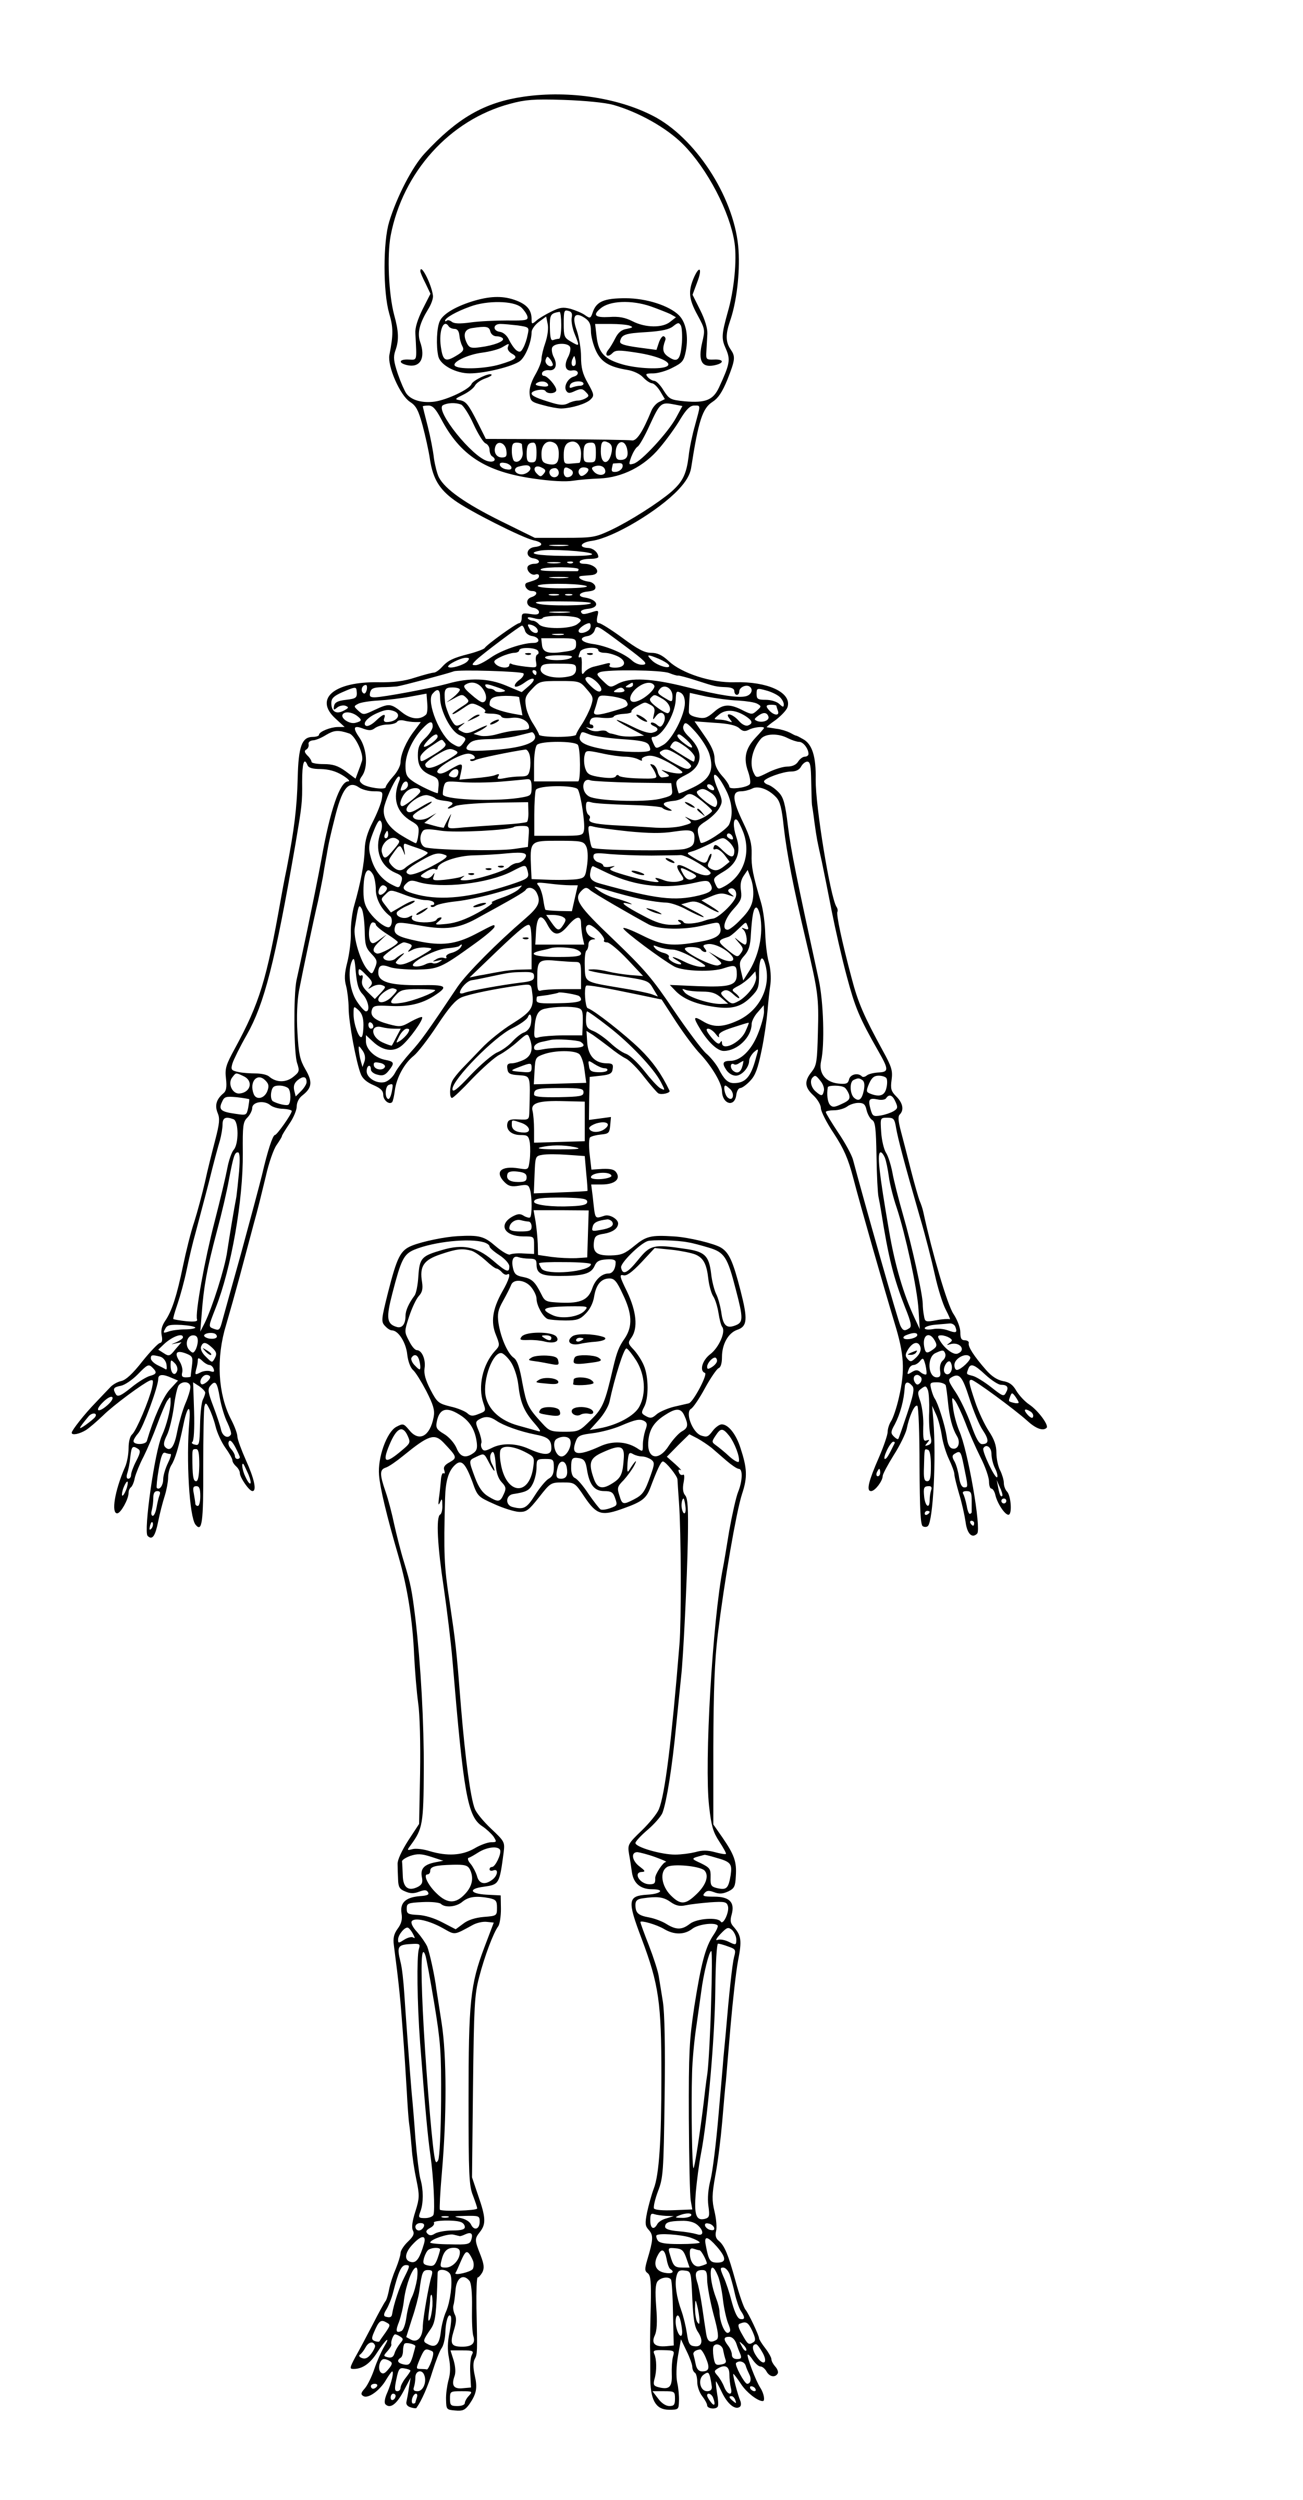 <?xml version="1.0" standalone="no"?>
<!DOCTYPE svg PUBLIC "-//W3C//DTD SVG 20010904//EN"
 "http://www.w3.org/TR/2001/REC-SVG-20010904/DTD/svg10.dtd">
<svg version="1.0" xmlns="http://www.w3.org/2000/svg"
 width="527pt" height="1011pt" viewBox="0 0 527 1011"
 preserveAspectRatio="xMidYMid meet">

<g transform="translate(0,1011) scale(0.1,-0.1)"
fill="#000000" stroke="none">
<path d="M2118 9719 c-159 -23 -268 -86 -401 -230 -49 -53 -112 -174 -143
-276 -25 -81 -25 -284 0 -370 17 -58 17 -86 1 -168 -9 -45 43 -164 83 -190 25
-16 34 -33 51 -95 11 -41 25 -103 30 -138 12 -78 38 -121 99 -165 57 -42 275
-152 320 -162 39 -8 42 -23 5 -27 -36 -4 -40 -41 -5 -46 27 -4 30 -22 3 -22
-11 0 -23 -5 -26 -10 -9 -15 14 -40 31 -33 8 3 14 0 14 -6 0 -11 -8 -15 -47
-27 -19 -5 -4 -34 18 -34 25 0 24 -17 -2 -25 -26 -9 -21 -39 9 -43 12 -2 22
-10 22 -17 0 -10 -9 -12 -35 -8 -31 5 -35 3 -35 -16 0 -11 -4 -21 -10 -21 -11
0 -132 -87 -140 -101 -3 -4 -31 -15 -62 -23 -67 -17 -87 -27 -112 -55 -11 -12
-25 -21 -31 -21 -7 0 -41 -9 -76 -20 -45 -15 -88 -20 -149 -19 -179 3 -261
-67 -173 -147 l37 -34 -27 0 c-30 0 -77 -19 -77 -32 0 -4 -11 -8 -25 -8 -44 0
-58 -38 -61 -166 -3 -121 -14 -209 -44 -364 -11 -52 -21 -108 -24 -125 -58
-328 -86 -421 -186 -605 -36 -66 -41 -81 -36 -122 4 -34 1 -50 -10 -59 -29
-24 -36 -49 -24 -79 10 -23 8 -43 -10 -112 -12 -46 -31 -121 -41 -168 -11 -47
-30 -119 -43 -160 -14 -41 -34 -122 -46 -180 -25 -121 -45 -183 -73 -223 -13
-20 -17 -37 -13 -58 4 -19 1 -29 -7 -30 -6 0 -38 -33 -71 -74 -39 -50 -67 -76
-86 -80 -15 -3 -36 -15 -46 -27 -11 -11 -37 -39 -59 -62 -41 -42 -95 -110 -95
-120 0 -12 32 -5 58 11 15 10 45 36 68 58 42 42 163 131 190 142 14 5 15 1 9
-28 -11 -50 -64 -176 -81 -190 -8 -7 -14 -29 -14 -55 0 -24 -6 -58 -14 -76
-42 -96 -57 -188 -32 -188 14 0 46 57 46 83 0 9 4 18 9 22 5 3 13 20 16 38 4
17 20 57 36 87 15 30 40 89 55 130 15 41 33 84 40 95 14 19 14 19 14 -5 0 -31
-17 -96 -35 -135 -29 -63 -75 -389 -58 -406 19 -19 31 -1 43 59 6 31 18 77 26
102 8 25 14 59 14 75 0 17 6 39 13 50 15 23 30 74 47 155 16 83 32 98 26 25
-14 -159 0 -391 25 -421 26 -32 32 7 31 233 0 125 2 236 5 246 4 16 7 15 19
-9 8 -15 20 -48 26 -73 6 -25 24 -64 39 -85 16 -22 29 -45 29 -52 0 -6 7 -17
15 -24 8 -7 15 -19 15 -27 0 -18 38 -73 51 -73 18 0 8 49 -26 124 -19 43 -35
86 -35 97 0 11 -11 41 -25 68 -54 103 -62 250 -20 385 13 44 38 133 55 196 17
63 42 158 56 210 15 52 36 139 49 193 12 54 32 111 44 127 11 16 21 32 21 35
0 4 14 26 30 50 17 24 30 56 30 70 0 17 9 35 24 46 38 30 41 54 11 105 -22 38
-27 61 -32 148 -4 65 -1 128 6 168 16 83 59 287 77 363 7 33 16 77 20 99 3 21
8 48 10 60 2 11 7 37 10 56 3 19 15 71 26 114 31 129 57 162 101 131 12 -8 38
-15 59 -15 37 0 37 -1 32 -32 -3 -18 -20 -60 -37 -93 -21 -41 -31 -75 -32
-110 -1 -54 -17 -138 -42 -225 -9 -30 -15 -81 -14 -113 1 -31 -6 -84 -14 -117
-12 -46 -13 -70 -5 -98 5 -20 10 -60 10 -89 0 -54 30 -218 49 -266 7 -19 25
-34 51 -45 30 -13 40 -23 40 -40 0 -21 24 -41 36 -29 3 3 8 24 11 48 7 52 39
110 77 140 15 12 58 67 94 122 49 74 74 103 99 114 32 13 137 35 234 48 46 6
47 6 51 -26 9 -63 -1 -79 -79 -128 -41 -25 -98 -71 -126 -101 -29 -30 -64 -67
-80 -83 -15 -16 -32 -37 -37 -47 -12 -23 -13 -70 -2 -70 5 0 42 35 83 79 42
43 91 87 110 96 19 10 52 34 73 53 36 32 40 34 47 16 17 -43 10 -73 -21 -89
-16 -8 -39 -15 -50 -15 -16 0 -21 -5 -18 -22 2 -19 10 -24 46 -26 49 -4 47 2
43 -144 -1 -37 -1 -37 -43 -35 -34 2 -43 -2 -46 -16 -6 -27 17 -47 53 -47 29
0 33 -3 38 -32 2 -18 2 -50 -1 -71 -5 -38 -5 -38 -43 -32 -73 12 -100 -14 -58
-56 16 -16 28 -19 58 -14 34 6 39 4 45 -17 8 -30 8 -103 0 -111 -3 -3 -15 0
-25 6 -15 10 -25 9 -47 -3 -58 -33 -32 -80 45 -80 43 0 43 0 43 -35 l0 -36
-43 2 c-24 2 -48 -1 -54 -4 -6 -4 -32 11 -58 33 -47 41 -66 46 -155 41 -52 -3
-140 -21 -183 -38 -48 -19 -61 -46 -98 -191 -27 -108 -28 -117 -12 -134 9 -10
21 -18 28 -18 26 0 57 -49 62 -97 3 -28 13 -54 23 -63 10 -8 34 -47 54 -85 29
-57 35 -78 30 -105 -15 -80 -60 -103 -100 -52 -22 26 -24 26 -51 12 -39 -21
-76 -125 -70 -195 4 -53 31 -165 79 -330 36 -125 57 -257 63 -400 3 -60 10
-146 16 -190 7 -46 10 -167 8 -285 l-4 -206 -44 -67 c-26 -41 -44 -79 -43 -95
0 -15 1 -43 2 -63 1 -30 6 -39 29 -48 20 -9 35 -9 56 -1 22 8 30 8 36 -2 6
-10 -2 -14 -34 -16 -57 -5 -80 -27 -73 -70 4 -25 -1 -42 -16 -62 -15 -21 -19
-38 -15 -67 21 -160 27 -225 36 -348 6 -77 13 -185 16 -240 3 -55 7 -116 10
-135 3 -19 7 -62 10 -96 2 -34 11 -92 19 -129 13 -63 13 -74 -4 -128 -13 -40
-16 -66 -10 -77 7 -13 2 -24 -20 -45 -17 -16 -30 -37 -30 -46 0 -10 -9 -38
-19 -63 -11 -25 -23 -62 -27 -83 -4 -21 -10 -43 -15 -49 -5 -6 -28 -48 -52
-95 -24 -46 -55 -105 -70 -131 -23 -44 -24 -48 -7 -48 36 0 67 22 95 66 34 53
58 73 28 23 -11 -19 -29 -59 -39 -89 -10 -30 -27 -65 -38 -78 -17 -19 -18 -25
-6 -32 19 -11 67 23 92 67 11 18 22 33 24 33 8 0 -2 -44 -19 -84 -11 -24 -14
-43 -8 -49 19 -19 45 0 73 53 l29 55 -7 -40 c-3 -22 -8 -48 -10 -57 -3 -10 3
-19 16 -23 12 -4 23 -5 24 -3 21 29 47 88 65 148 13 41 29 83 37 94 8 11 14
39 15 61 1 47 13 84 22 68 4 -6 1 -35 -5 -66 -8 -38 -9 -70 -2 -104 6 -33 6
-60 -2 -88 -6 -22 -11 -58 -10 -80 1 -39 2 -40 37 -43 31 -3 40 2 57 25 29 42
34 66 22 117 -7 32 -7 53 0 66 11 20 11 28 7 207 -1 68 1 123 5 123 4 0 12 9
19 21 8 17 7 31 -7 68 -25 63 -25 67 -3 95 25 32 24 58 -7 147 l-25 74 4 365
c4 330 6 373 25 445 22 85 58 180 77 205 6 8 11 40 11 70 l-1 55 -58 3 c-67 4
-74 24 -11 32 63 9 64 10 81 139 5 42 4 44 -51 96 -31 29 -61 66 -66 81 -17
44 -38 200 -55 404 -20 253 -22 265 -47 435 -22 140 -24 194 -18 415 2 75 15
115 44 139 23 19 39 2 66 -70 21 -60 23 -62 88 -91 37 -17 82 -31 101 -32 30
-1 39 6 81 59 46 59 48 60 96 60 48 0 49 0 89 -60 49 -72 69 -77 159 -44 73
26 90 40 106 82 27 72 43 107 51 107 11 0 59 -59 59 -73 0 -7 3 -48 6 -92 9
-122 10 -479 2 -575 -32 -396 -59 -608 -83 -666 -7 -18 -39 -57 -70 -87 -55
-53 -57 -57 -51 -94 4 -21 9 -55 12 -76 7 -44 35 -67 81 -67 54 0 37 -19 -19
-22 -79 -5 -82 -22 -23 -178 70 -186 80 -259 80 -555 0 -259 -9 -400 -31 -456
-9 -24 -21 -68 -27 -96 -9 -46 -8 -55 8 -72 18 -21 17 -39 -7 -119 -11 -38
-11 -46 2 -55 12 -10 14 -35 12 -132 -2 -66 -3 -140 -3 -165 1 -25 1 -77 1
-116 -1 -99 21 -139 76 -139 38 0 39 1 40 35 1 19 -2 53 -7 75 -5 25 -4 65 3
107 l12 68 23 -48 c13 -26 23 -55 23 -64 0 -9 5 -20 10 -23 6 -3 10 -21 10
-38 0 -18 9 -43 20 -57 11 -14 20 -31 20 -37 0 -14 36 -18 43 -5 3 4 2 28 -3
54 -4 27 -6 48 -4 48 1 0 12 -20 24 -45 22 -46 52 -71 71 -59 6 3 7 13 4 23
-12 27 -33 111 -29 111 2 0 16 -18 31 -41 22 -34 67 -69 88 -69 10 0 5 31 -10
54 -19 29 -56 128 -51 134 3 2 12 -8 21 -22 10 -14 23 -26 31 -26 7 0 18 -9
24 -20 12 -22 35 -26 45 -9 4 5 0 18 -9 28 -9 10 -16 23 -16 30 0 7 -11 27
-25 45 -14 18 -25 36 -25 40 0 11 -42 100 -55 116 -7 8 -25 60 -40 115 -30
109 -45 145 -69 164 -11 9 -14 22 -10 38 4 14 1 49 -6 79 -11 46 -11 67 3 146
10 51 22 149 28 218 6 69 12 143 15 165 2 22 10 123 19 225 9 102 22 219 30
261 16 81 13 101 -16 135 -15 16 -17 26 -10 51 14 50 -8 73 -71 73 -42 0 -49
2 -39 14 9 11 18 12 39 4 21 -8 35 -7 57 3 25 12 29 20 31 62 4 58 -6 86 -54
156 l-37 53 0 312 c1 234 5 347 18 456 27 219 75 497 98 568 23 69 21 104 -7
189 -18 55 -49 93 -75 93 -9 0 -26 -12 -37 -27 -18 -24 -23 -26 -47 -18 -35
13 -65 94 -40 108 8 4 34 42 56 83 23 42 48 78 55 81 9 3 14 20 14 45 0 52 25
97 61 110 42 14 44 42 14 159 -30 117 -46 153 -78 173 -26 17 -134 43 -192 46
-92 6 -112 1 -159 -38 -39 -32 -53 -38 -96 -39 -56 -1 -73 12 -68 54 3 24 9
29 42 34 34 6 55 21 56 41 0 18 -34 38 -54 32 -43 -13 -38 -20 -49 79 l-6 47
43 0 c51 0 77 21 59 48 -8 13 -23 16 -56 15 l-45 -3 -7 61 c-4 33 -3 65 1 69
5 5 25 10 44 12 32 3 35 6 38 37 l3 34 -44 -6 -45 -6 1 87 2 87 45 5 c37 4 46
9 48 28 3 18 -1 22 -25 22 -47 1 -74 30 -78 84 l-3 47 27 -17 c14 -10 44 -32
66 -49 22 -18 52 -39 67 -46 15 -8 48 -41 73 -74 26 -33 52 -63 57 -66 12 -8
50 1 46 10 -33 69 -68 118 -120 169 -61 59 -184 156 -211 165 -10 3 -16 82 -6
91 5 4 76 -8 209 -36 l96 -20 59 -91 c33 -50 77 -109 98 -130 47 -51 87 -119
87 -149 1 -54 52 -68 58 -15 2 15 9 27 16 27 7 0 25 13 40 29 21 22 31 49 46
122 11 52 21 123 24 159 3 36 8 85 12 110 3 27 1 63 -7 90 -7 25 -13 77 -14
115 -1 39 -8 95 -17 125 -33 112 -40 146 -38 197 1 41 -6 68 -34 126 -44 91
-47 127 -10 127 14 0 34 5 46 11 24 13 66 -2 97 -35 16 -17 23 -44 31 -121 12
-106 39 -245 90 -460 49 -206 52 -230 48 -369 -3 -119 -5 -134 -25 -160 -31
-38 -29 -63 7 -96 16 -15 30 -38 30 -51 0 -13 23 -59 52 -102 41 -63 58 -101
79 -181 29 -112 127 -454 167 -586 39 -127 43 -190 18 -300 -9 -41 -24 -85
-32 -97 -8 -12 -14 -32 -14 -44 0 -11 -15 -56 -34 -100 -44 -100 -53 -139 -33
-139 16 0 47 41 47 61 0 7 20 45 45 85 25 39 48 87 52 105 10 51 32 101 43 94
5 -3 9 -112 9 -242 1 -177 4 -239 13 -245 7 -4 16 -4 21 1 21 21 34 275 22
426 l-5 60 16 -35 c9 -19 19 -58 23 -85 4 -28 17 -71 29 -96 12 -25 22 -52 22
-61 0 -9 9 -44 19 -79 11 -35 22 -86 26 -112 6 -49 26 -70 47 -49 18 18 -38
341 -73 417 -9 22 -21 63 -24 90 -6 46 -6 48 8 30 8 -11 27 -51 42 -90 14 -38
42 -101 61 -139 19 -37 34 -81 34 -97 0 -16 4 -29 10 -29 5 0 13 -12 16 -27 9
-37 43 -85 55 -78 13 8 7 77 -8 93 -7 7 -13 23 -13 35 0 12 -7 35 -15 51 -8
15 -15 47 -15 70 0 31 -9 56 -31 89 -17 26 -42 79 -55 118 -26 78 -28 89 -15
89 12 0 174 -119 225 -165 36 -33 65 -43 79 -29 10 10 -34 70 -70 94 -18 12
-41 37 -52 55 -14 25 -29 36 -55 40 -24 5 -46 20 -68 45 -50 57 -73 94 -70
108 2 6 -5 12 -16 12 -14 0 -18 8 -18 33 0 18 -12 50 -28 74 -24 35 -86 246
-122 413 -3 14 -10 34 -15 45 -4 11 -20 65 -34 120 -14 55 -32 126 -41 159
-11 42 -13 61 -5 69 18 18 13 46 -14 73 -21 21 -24 31 -19 67 5 36 1 52 -35
117 -77 141 -101 196 -127 296 -38 143 -63 258 -57 267 2 4 1 13 -4 20 -25 40
-85 407 -84 514 2 93 -14 144 -51 164 -12 7 -25 14 -28 14 -3 0 -14 6 -25 12
-12 6 -36 14 -55 16 -19 3 -37 6 -39 6 -2 1 14 14 37 30 22 17 43 39 47 51 19
59 -80 105 -214 101 -93 -3 -214 36 -267 86 -26 24 -45 33 -70 33 -27 0 -54
14 -116 60 -45 33 -88 60 -95 60 -9 0 -11 8 -7 27 6 24 5 26 -17 19 -38 -12
-44 -12 -49 -1 -3 6 10 11 28 13 51 5 41 38 -15 46 -30 5 -20 21 15 24 25 3
32 8 30 20 -2 9 -14 19 -28 20 -31 4 -51 21 -27 23 9 1 26 2 36 3 49 3 24 46
-27 46 -13 0 -20 4 -17 10 3 6 22 10 41 10 19 0 34 3 34 8 -1 18 -20 35 -41
36 -42 2 -31 23 16 29 85 12 268 121 349 207 31 33 46 59 51 86 30 193 46 243
87 269 23 15 39 39 60 90 32 81 33 93 13 122 -20 29 -21 60 -3 113 27 76 41
195 35 288 -12 200 -162 440 -332 536 -143 79 -351 112 -537 85z m362 -33
c102 -29 215 -92 282 -159 98 -98 191 -275 209 -400 10 -69 -2 -191 -27 -277
-26 -94 -27 -109 -8 -151 19 -44 16 -61 -28 -156 -24 -51 -54 -63 -138 -56
-58 6 -63 8 -86 44 -13 22 -30 39 -38 39 -7 0 -19 7 -26 15 -11 13 -8 15 22
15 18 0 54 10 78 23 40 20 46 27 54 68 11 59 1 115 -28 144 -39 39 -132 69
-216 69 -86 0 -117 -13 -132 -55 -9 -27 -11 -28 -31 -14 -12 9 -39 20 -59 26
-32 8 -44 6 -80 -12 -24 -12 -51 -28 -60 -37 -17 -14 -18 -13 -18 7 0 36 -17
58 -60 75 -51 20 -102 20 -171 0 -71 -21 -124 -51 -139 -80 -14 -25 -17 -104
-7 -146 9 -35 71 -68 127 -68 60 0 175 28 203 50 23 18 47 78 47 117 0 10 13
29 29 41 l30 22 6 -30 c4 -16 0 -48 -9 -75 -9 -25 -16 -55 -16 -67 0 -12 -12
-41 -26 -65 -16 -28 -24 -55 -22 -76 3 -29 7 -33 53 -45 28 -8 61 -14 75 -14
41 1 102 19 119 37 15 15 14 20 -11 65 -22 38 -28 63 -28 108 0 31 -8 78 -17
105 -21 58 -9 78 31 52 20 -13 26 -26 26 -54 0 -20 9 -55 20 -79 21 -46 54
-66 128 -78 24 -4 50 -16 63 -30 12 -13 29 -24 36 -24 7 0 22 -14 33 -32 l19
-32 -22 -11 c-12 -5 -26 -21 -32 -35 -36 -88 -61 -125 -80 -121 -11 2 -148 4
-305 5 l-285 1 -32 64 c-40 79 -49 89 -76 93 -19 3 -16 6 15 21 21 10 42 26
48 36 5 11 24 24 41 30 18 6 30 13 27 16 -8 9 -75 -23 -81 -38 -8 -21 -96 -63
-148 -71 -50 -7 -95 5 -115 32 -7 9 -23 45 -35 80 -17 51 -19 68 -10 94 15 42
14 77 -5 145 -22 84 -29 238 -14 320 49 257 239 468 482 533 62 17 96 20 218
16 87 -3 167 -11 200 -20z m-372 -819 c11 -10 22 -26 25 -36 4 -16 -4 -18 -82
-17 -47 0 -114 -3 -148 -8 -44 -6 -67 -5 -76 3 -8 6 -17 8 -20 4 -4 -3 -7 -3
-7 0 0 11 45 37 101 57 69 26 177 24 207 -3z m524 4 c31 -11 66 -25 79 -31
l23 -13 -23 -18 c-31 -26 -101 -25 -153 2 -30 15 -55 20 -94 17 -57 -3 -68 7
-36 34 36 32 125 36 204 9z m-320 -47 c-2 -13 3 -42 12 -64 21 -52 21 -52 -14
-32 -28 16 -30 21 -30 74 0 50 2 56 18 51 14 -3 18 -11 14 -29z m-42 -29 c0
-30 -4 -55 -9 -55 -5 0 -15 -2 -23 -5 -10 -4 -13 8 -14 50 -1 53 3 58 39 64 4
0 7 -24 7 -54z m488 -72 c-6 -68 -17 -81 -53 -57 -25 16 -28 32 -14 69 2 6 0
12 -6 15 -5 3 -14 -8 -20 -25 l-10 -30 -75 10 c-57 8 -74 14 -72 25 6 27 20
32 107 37 62 4 93 11 108 24 19 15 23 16 31 2 4 -8 6 -40 4 -70z m-943 67 c3
-5 14 -10 23 -10 12 0 18 -9 20 -26 1 -14 6 -33 12 -44 8 -15 4 -22 -27 -40
-42 -25 -52 -19 -60 38 -9 64 11 115 32 82z m279 4 c46 -7 47 -7 40 -38 -3
-17 -11 -41 -18 -53 -9 -17 -14 -19 -27 -10 -9 7 -22 26 -30 42 -8 18 -23 31
-37 33 -30 4 -29 32 2 32 13 0 44 -3 70 -6z m453 -1 c15 -6 13 -8 -12 -13 -21
-3 -35 -15 -46 -37 -9 -18 -22 -40 -29 -48 -17 -21 -3 -33 16 -14 13 14 26 14
98 3 87 -13 148 -40 124 -55 -22 -14 -118 -10 -179 7 -74 21 -98 47 -106 112
l-6 52 61 0 c33 0 69 -3 79 -7z m-564 -23 c3 -12 14 -20 25 -20 12 0 23 -4 26
-9 7 -11 -36 -28 -91 -35 -35 -5 -44 -3 -53 13 -19 36 -12 59 18 64 59 9 70 7
75 -13z m71 -64 c-3 -8 4 -19 16 -26 28 -15 18 -24 -49 -44 -58 -17 -157 -21
-179 -7 -21 13 46 47 109 55 30 4 65 13 79 21 31 18 30 18 24 1z m252 0 c3 -8
-1 -27 -10 -43 -16 -33 -8 -56 19 -51 25 4 31 -18 6 -25 -24 -6 -42 -39 -31
-57 7 -11 13 -12 36 -1 23 10 30 10 43 -4 14 -14 14 -17 1 -25 -8 -5 -23 -10
-33 -10 -10 0 -28 -5 -39 -11 -16 -8 -31 -8 -62 1 -64 19 -86 29 -86 39 0 12
49 21 56 10 8 -14 44 -11 44 4 -1 17 -36 57 -50 57 -6 0 -10 6 -7 13 2 6 14
11 26 10 28 -4 37 21 21 52 -7 13 -10 31 -7 39 8 20 66 21 73 2z m-71 -74
c-11 -11 -34 8 -28 24 6 15 7 15 20 -1 7 -10 11 -21 8 -23z m91 1 c-11 -11
-19 6 -11 24 8 17 8 17 12 0 3 -10 2 -21 -1 -24z m-109 -79 c2 -7 -8 -9 -28
-6 -22 3 -27 7 -18 13 17 11 41 7 46 -7z m143 4 c0 -4 -6 -8 -14 -8 -8 0 -22
-3 -30 -6 -12 -5 -15 -2 -10 10 6 16 54 19 54 4z m-495 -84 c9 -4 32 -39 50
-79 18 -39 40 -75 49 -78 9 -4 16 -15 16 -26 0 -11 5 -23 10 -26 21 -13 9 -27
-17 -20 -62 15 -214 205 -182 226 17 10 51 12 74 3z m864 0 l31 -6 -26 -48
c-32 -59 -141 -177 -171 -185 -21 -6 -21 -4 -10 27 7 18 18 37 26 42 7 4 29
43 48 85 43 93 46 96 102 85z m-945 -58 c77 -147 179 -213 371 -241 75 -11
133 -14 163 -9 26 4 74 8 107 9 92 4 181 49 243 124 28 33 65 84 83 115 25 41
40 56 57 56 27 0 26 5 3 -80 -11 -38 -23 -95 -26 -127 -9 -71 -24 -101 -69
-141 -52 -45 -168 -119 -244 -155 -64 -30 -73 -32 -188 -32 l-121 0 -138 68
c-141 70 -225 128 -250 177 -7 14 -16 49 -20 77 -3 28 -14 86 -25 129 -11 42
-20 79 -20 81 0 1 10 3 23 3 17 0 29 -13 51 -54z m476 -141 c0 -39 -11 -49
-46 -41 -20 5 -24 13 -24 41 0 39 24 59 52 44 12 -6 18 -21 18 -44z m90 0 c0
-19 -3 -36 -7 -37 -5 0 -20 -2 -35 -3 -26 -2 -28 1 -28 36 0 26 6 41 17 48 29
16 53 -5 53 -44z m124 8 c-10 -56 -44 -55 -44 1 0 40 7 48 31 36 13 -7 16 -18
13 -37z m-426 4 c3 -22 -1 -27 -18 -27 -23 0 -35 22 -26 46 10 25 41 12 44
-19z m63 26 c0 -5 2 -18 3 -31 3 -25 -17 -47 -34 -37 -5 3 -10 22 -10 41 0 27
4 34 20 34 11 0 20 -3 21 -7z m59 -33 c0 -33 -3 -40 -20 -40 -16 0 -20 7 -20
33 0 36 6 47 27 47 9 0 13 -13 13 -40z m240 0 c0 -36 -2 -40 -25 -40 -22 0
-25 4 -25 33 0 38 6 47 32 47 14 0 18 -8 18 -40z m126 16 c7 -31 -1 -46 -27
-46 -14 0 -19 7 -19 28 0 48 35 61 46 18z m-468 -74 c3 -9 -3 -13 -19 -10 -12
1 -24 9 -27 16 -3 9 3 13 19 10 12 -1 24 -9 27 -16z m450 0 c-2 -9 -13 -18
-25 -20 -16 -2 -21 1 -18 15 2 10 4 18 4 18 1 1 10 1 22 2 14 1 19 -3 17 -15z
m-374 -1 c8 -13 -20 -33 -40 -29 -24 4 -29 25 -7 31 30 8 42 7 47 -2z m55 -27
c-11 -13 -14 -13 -27 0 -21 20 -7 39 19 25 17 -8 18 -13 8 -25z m249 13 c4
-21 -30 -24 -47 -3 -9 11 -9 15 1 19 22 9 43 2 46 -16z m-188 -9 c0 -19 -25
-25 -35 -8 -8 14 1 27 20 27 8 0 15 -9 15 -19z m49 13 c16 -10 6 -31 -15 -31
-8 0 -14 9 -14 20 0 22 7 25 29 11z m71 0 c0 -13 -26 -32 -33 -24 -14 13 -6
33 13 33 11 0 20 -4 20 -9z m-87 -308 c-18 -2 -48 -2 -65 0 -18 2 -4 4 32 4
36 0 50 -2 33 -4z m101 -33 c6 -6 -32 -9 -112 -8 -112 1 -155 10 -99 21 37 8
200 -2 211 -13z m-131 -37 c-13 -2 -33 -2 -45 0 -13 2 -3 4 22 4 25 0 35 -2
23 -4z m54 1 c-3 -3 -12 -4 -19 -1 -8 3 -5 6 6 6 11 1 17 -2 13 -5z m23 -26
c0 -5 -2 -8 -5 -8 -134 0 -158 1 -146 9 16 10 151 9 151 -1z m-47 -35 c-18 -2
-48 -2 -65 0 -18 2 -4 4 32 4 36 0 50 -2 33 -4z m77 -32 c15 -5 -16 -9 -82
-10 -64 -1 -109 3 -113 9 -7 12 156 12 195 1z m-112 -38 c-10 -2 -26 -2 -35 0
-10 3 -2 5 17 5 19 0 27 -2 18 -5z m55 0 c-7 -2 -19 -2 -25 0 -7 3 -2 5 12 5
14 0 19 -2 13 -5z m77 -32 c0 -11 -181 -13 -215 -2 -22 7 2 10 93 9 67 0 122
-3 122 -7z m-93 -38 c-20 -2 -52 -2 -70 0 -17 2 0 4 38 4 39 0 53 -2 32 -4z
m-102 -22 c8 12 126 11 145 -1 13 -8 12 -11 -5 -24 -27 -21 -138 -21 -155 -1
-7 8 -18 15 -26 15 -7 0 -15 4 -19 9 -3 6 6 6 25 1 17 -5 32 -5 35 1z m-21
-47 c8 -21 -22 -17 -33 5 -9 16 -8 18 8 14 11 -3 22 -11 25 -19z m214 9 c-3
-19 -48 -32 -48 -14 0 10 28 30 43 31 5 0 7 -8 5 -17z m-265 -12 c2 -11 15
-21 28 -23 31 -4 37 -28 7 -28 -46 0 -132 -30 -174 -60 -23 -16 -50 -30 -60
-30 -17 0 -17 2 2 21 26 25 177 138 185 139 4 0 9 -9 12 -19z m407 -65 c80
-60 91 -71 72 -74 -14 -2 -33 5 -46 17 -30 28 -105 60 -160 67 -48 7 -58 26
-18 32 11 2 24 12 27 23 8 23 4 25 125 -65z m-252 47 c-10 -2 -28 -2 -40 0
-13 2 -5 4 17 4 22 1 32 -1 23 -4z m52 -38 c0 -20 -6 -25 -43 -30 -69 -11 -92
-4 -95 27 l-3 27 70 0 c68 0 71 -1 71 -24z m-154 -27 c4 -6 3 -13 -3 -15 -5
-2 -8 -15 -5 -29 4 -25 4 -25 -42 -20 -26 3 -52 8 -57 11 -5 4 -9 1 -9 -4 0
-16 -39 -13 -55 3 -11 11 -8 16 21 30 19 9 44 16 54 16 11 0 20 5 20 10 0 14
67 12 76 -2z m244 2 c0 -5 11 -10 25 -10 15 0 39 -7 55 -15 37 -19 30 -45 -12
-45 -19 0 -27 4 -22 11 4 7 0 9 -12 6 -11 -3 -32 -8 -48 -12 -17 -3 -35 -14
-42 -23 -10 -14 -12 -10 -11 25 1 22 -1 39 -5 36 -10 -5 -10 0 -2 21 7 18 74
23 74 6z m-110 -30 c-20 -13 -97 -13 -105 0 -4 6 17 10 57 10 44 0 59 -3 48
-10z m354 -4 c19 -8 37 -19 41 -25 12 -20 -47 -4 -69 19 -24 24 -18 25 28 6z
m-773 -10 c-13 -15 -69 -32 -78 -23 -7 8 48 36 71 37 15 0 16 -3 7 -14z m439
-32 c0 -14 -8 -24 -22 -28 -62 -16 -129 2 -121 32 4 16 14 19 74 18 64 0 69
-1 69 -22z m-213 -17 c4 -5 -3 -17 -17 -27 -14 -10 -21 -22 -17 -26 4 -4 21 3
38 15 39 29 53 17 17 -14 l-28 -24 -62 26 c-73 31 -150 33 -238 8 -65 -18
-262 -55 -295 -55 -18 0 -22 4 -18 20 4 16 14 20 47 21 22 0 50 2 61 3 18 2
206 52 230 61 19 8 273 0 282 -8z m53 3 c0 -5 -2 -10 -4 -10 -3 0 -8 5 -11 10
-3 6 -1 10 4 10 6 0 11 -4 11 -10z m537 -2 c15 -6 31 -11 35 -10 4 1 38 -8 75
-20 78 -25 77 -25 121 -27 21 -1 32 -6 32 -16 0 -8 5 -15 10 -15 6 0 10 6 10
14 0 16 27 29 41 20 16 -10 10 -32 -12 -39 -29 -9 -106 2 -244 37 -140 35
-225 39 -274 14 -33 -18 -33 -18 -62 10 -27 26 -28 29 -12 36 30 11 249 9 280
-4z m-277 -72 c-7 -7 -20 0 -40 19 -22 21 -27 31 -18 36 17 11 72 -41 58 -55z
m-57 7 c27 -31 28 -35 17 -69 -7 -20 -23 -52 -36 -72 -13 -19 -24 -39 -24 -43
0 -5 -34 -9 -75 -9 -41 0 -75 4 -75 9 0 4 -11 24 -23 43 -13 19 -27 51 -30 72
-5 33 -2 42 25 70 29 31 33 32 112 32 79 0 82 -1 109 -33z m-420 1 c18 -25 17
-54 -2 -54 -6 0 -26 14 -46 32 -27 23 -33 33 -23 39 24 16 53 9 71 -17z m78
-12 c-13 -2 -26 0 -30 5 -3 4 -12 8 -20 8 -8 0 -16 5 -18 12 -3 9 10 7 44 -5
39 -13 44 -17 24 -20z m529 28 c0 -5 -8 -10 -17 -10 -15 0 -16 2 -3 10 19 12
20 12 20 0z m86 -2 c8 -12 -37 -54 -70 -64 -32 -11 -37 17 -8 47 29 28 66 37
78 17z m-1163 -19 c-4 -13 -9 -17 -15 -11 -11 11 -3 32 12 32 4 0 6 -9 3 -21z
m1237 -25 c0 -21 -3 -23 -17 -15 -45 26 -47 29 -34 45 18 22 51 3 51 -30z
m-1278 26 c4 -32 0 -35 -42 -40 -34 -4 -46 -10 -49 -25 -3 -17 -1 -18 13 -6 9
7 24 10 33 7 15 -6 14 -9 -7 -20 -30 -16 -50 -4 -50 31 0 18 9 28 43 43 50 22
57 23 59 10z m418 1 c0 -5 -12 -19 -27 -31 l-28 -21 32 17 c30 17 34 17 49 2
14 -14 12 -17 -20 -37 -20 -13 -36 -25 -36 -27 0 -6 14 2 51 27 25 17 29 18
59 3 19 -10 28 -19 21 -23 -6 -4 6 -7 26 -7 20 0 38 -5 40 -11 3 -7 19 -9 42
-6 36 5 71 -13 71 -38 0 -9 -5 -10 -60 -14 -14 -1 -45 -7 -69 -14 -24 -7 -55
-10 -70 -6 l-26 7 28 14 c15 8 27 17 27 20 0 2 -18 -5 -40 -16 -32 -16 -45
-18 -61 -9 -20 10 -20 11 -2 25 17 14 16 14 -4 4 -20 -9 -24 -6 -42 27 -10 21
-20 49 -21 63 -5 53 -1 60 30 60 17 0 30 -4 30 -9z m665 -1 c4 -6 -6 -10 -22
-10 -22 0 -25 2 -13 10 19 12 27 12 35 0z m628 -28 c9 -8 17 -22 17 -30 0 -13
-3 -13 -18 1 -10 10 -35 17 -55 17 -32 0 -37 3 -37 24 0 23 2 24 38 14 20 -5
45 -17 55 -26z m-1373 -4 c0 -52 44 -137 79 -151 27 -11 28 -14 15 -32 -14
-18 -17 -19 -42 -4 -51 28 -109 171 -83 203 21 25 31 19 31 -16z m990 -21 c0
-48 -52 -149 -87 -169 -30 -17 -30 -17 -41 7 -9 20 -9 25 1 25 34 0 87 90 90
150 1 34 3 37 19 29 12 -6 18 -21 18 -42z m-1047 -47 c-25 -23 -62 -19 -98 10
-45 36 -52 36 -110 9 -44 -21 -46 -21 -66 -3 -18 17 -19 18 -2 27 9 6 46 12
82 14 36 2 95 9 131 16 l65 12 3 -39 c2 -21 0 -42 -5 -46z m1262 57 c33 -2 68
-7 78 -13 17 -10 17 -11 -2 -28 -18 -16 -21 -16 -52 -1 -57 30 -84 29 -121 -4
-29 -25 -39 -28 -68 -22 -24 5 -35 12 -34 24 0 9 1 30 2 46 l2 29 68 -15 c37
-7 94 -15 127 -16z m-885 13 c0 -4 3 -22 7 -40 l6 -33 -39 7 c-49 9 -94 26
-94 36 0 28 14 35 65 36 30 0 55 -3 55 -6z m432 -14 c14 -20 9 -24 -46 -40
-70 -21 -90 -21 -82 0 3 9 9 27 12 40 6 23 9 24 58 18 28 -4 54 -12 58 -18z
m149 7 c27 -16 38 -46 21 -57 -4 -2 -24 8 -44 23 -28 21 -34 31 -26 39 15 15
14 15 49 -5z m-49 -24 c15 -8 18 -17 13 -37 -6 -25 -5 -26 8 -8 24 32 49 1 28
-33 -8 -12 -12 -13 -25 -1 -9 7 -19 10 -23 7 -3 -4 2 -9 11 -13 22 -9 20 -21
-5 -27 -14 -4 -44 6 -80 24 -78 39 -89 36 -14 -4 l60 -32 -39 -3 c-22 -2 -51
0 -65 4 -14 4 -29 8 -33 8 -3 1 -10 4 -14 8 -4 4 -17 5 -30 2 -12 -3 -31 -1
-41 6 -16 10 -16 11 0 6 9 -3 17 -1 17 4 0 6 -4 10 -10 10 -5 0 -7 7 -3 16 5
13 16 15 49 11 24 -2 45 0 46 5 2 5 20 10 40 11 20 1 34 5 32 9 -3 4 8 14 23
22 34 19 30 18 55 5z m508 -3 c0 -2 3 -11 6 -20 8 -20 -12 -21 -32 -2 -19 20
-18 26 6 26 11 0 20 -2 20 -4z m-1546 -22 c33 -13 11 -44 -31 -44 -9 0 -13 6
-9 15 8 22 -5 18 -35 -11 -15 -14 -32 -23 -39 -19 -15 9 6 34 45 51 34 15 47
16 69 8z m1423 -21 c27 -18 29 -29 8 -37 -9 -3 -24 4 -37 19 -25 29 -60 37
-37 8 12 -15 12 -16 -4 -10 -10 4 -28 7 -40 7 -22 1 -22 1 2 21 27 22 67 19
108 -8z m-1574 3 c22 -17 22 -22 -5 -29 -24 -7 -62 19 -52 34 8 13 36 10 57
-5z m1665 -4 c5 -15 -23 -26 -45 -18 -14 6 -14 8 3 21 21 16 36 15 42 -3z
m-1429 -22 l23 0 -26 -35 c-33 -42 -56 -96 -56 -128 0 -13 -13 -39 -30 -57
-16 -18 -30 -38 -30 -43 0 -13 -77 -2 -95 13 -13 11 -13 15 0 33 24 35 19 108
-10 152 -30 43 -26 54 15 38 23 -8 33 -8 47 3 10 7 32 14 50 14 17 0 35 5 39
11 3 6 16 8 28 5 11 -3 32 -6 45 -6z m71 -18 c0 -10 -13 -31 -30 -47 -24 -23
-30 -37 -30 -70 0 -45 16 -66 60 -83 20 -8 25 -16 24 -38 -1 -16 -3 -30 -3
-31 -2 -5 -79 31 -103 49 -23 16 -28 27 -28 61 0 46 27 106 68 150 30 32 42
34 42 9z m1119 -111 c20 -67 3 -102 -65 -135 -31 -15 -57 -26 -59 -24 -1 2 -5
14 -8 28 -5 22 0 28 36 46 69 34 75 94 16 152 -23 22 -30 36 -24 49 6 15 13
12 49 -28 23 -26 48 -65 55 -88z m121 104 c14 -13 23 -14 39 -6 18 10 61 15
61 7 0 -2 -15 -19 -34 -39 -41 -44 -50 -83 -30 -138 8 -24 11 -46 6 -51 -14
-14 -82 -22 -82 -10 0 6 -13 27 -30 45 -21 24 -30 45 -30 69 0 24 -12 52 -41
93 l-40 58 81 -6 c56 -3 87 -10 100 -22z m-1578 -21 c24 -7 61 -85 52 -111 -3
-10 -10 -30 -16 -45 l-10 -27 -40 30 c-32 23 -52 29 -90 29 -26 0 -48 4 -48 9
0 5 -7 17 -17 26 -12 13 -13 19 -4 24 7 4 11 14 9 22 -2 7 6 14 17 15 11 0 35
10 54 22 32 19 48 21 93 6z m751 -8 c12 -30 -54 -52 -183 -60 -91 -6 -107 -1
-84 25 13 15 32 19 83 20 36 0 89 7 116 14 28 7 53 13 56 14 4 0 9 -5 12 -13z
m224 3 c15 -6 73 -14 127 -18 78 -5 101 -10 110 -23 5 -9 8 -20 4 -23 -10 -10
-115 -7 -185 5 -78 14 -106 30 -97 54 7 19 5 19 41 5z m-617 -8 c0 -11 -40
-41 -54 -41 -5 0 1 11 14 25 24 26 40 32 40 16z m1007 -13 c33 -31 28 -43 -7
-16 -28 20 -39 38 -23 38 4 0 17 -10 30 -22z m409 7 c16 -8 37 -15 46 -15 17
0 38 -28 38 -49 0 -6 -7 -11 -15 -11 -8 0 -20 -9 -27 -20 -8 -13 -24 -20 -44
-20 -17 0 -52 -11 -78 -24 -44 -22 -47 -23 -56 -5 -21 39 -9 99 28 142 19 21
70 22 108 2z m-1387 -19 c9 -10 0 -20 -40 -45 -59 -36 -59 -36 -59 -13 0 9 19
29 43 44 50 33 42 31 56 14z m1011 -58 c0 -10 -2 -18 -5 -18 -4 0 -61 35 -94
57 -2 1 2 9 8 17 11 13 18 11 51 -12 22 -15 39 -35 40 -44z m-473 50 c11 -15
12 -148 1 -148 -5 0 -46 0 -93 0 l-85 0 0 68 c0 40 5 73 12 80 16 16 152 16
165 0z m-533 -65 c-53 -32 -84 -37 -84 -14 0 5 21 23 48 39 38 23 51 27 69 19
22 -10 20 -12 -33 -44z m339 20 c3 -16 3 -40 0 -55 -5 -24 -10 -28 -38 -28
-18 0 -47 -3 -65 -7 -26 -5 -31 -3 -25 7 6 10 4 12 -11 6 -10 -5 -48 -10 -83
-13 l-63 -6 7 32 c8 37 5 38 -45 9 -28 -17 -42 -20 -50 -12 -15 15 96 81 128
76 22 -3 32 -22 10 -22 -6 0 -9 -3 -5 -6 3 -3 12 -2 19 2 10 7 147 35 204 43
6 0 14 -11 17 -26z m385 -3 c18 0 43 -5 54 -11 11 -6 18 -7 14 -1 -3 5 7 12
22 15 19 4 44 -4 85 -26 31 -17 57 -36 57 -40 0 -9 -39 -5 -75 7 -13 5 -11 2
5 -8 23 -14 21 -17 -12 -20 -7 -1 -15 10 -18 23 -3 14 -12 27 -20 29 -12 4
-12 2 -4 -9 6 -8 14 -22 17 -32 6 -15 -1 -17 -69 -15 -42 1 -78 6 -81 11 -3 5
-9 4 -12 -2 -5 -8 -24 -9 -61 -4 -46 7 -55 12 -63 36 -5 15 -6 38 -3 51 5 22
6 23 68 10 35 -8 78 -14 96 -14z m226 0 c26 -17 44 -35 41 -40 -10 -16 -24
-12 -82 21 -40 23 -51 34 -41 40 21 14 31 11 82 -21z m-1510 -35 c4 -10 20
-15 53 -15 33 -1 60 -8 88 -25 24 -15 33 -25 23 -25 -33 0 -73 -116 -108 -315
-12 -66 -38 -194 -57 -285 -19 -91 -39 -183 -44 -205 -12 -60 -11 -297 3 -335
10 -31 9 -35 -16 -55 -30 -24 -69 -23 -97 1 -8 8 -33 13 -55 13 -21 0 -53 2
-71 6 -28 6 -30 10 -23 34 4 14 30 67 58 116 71 125 114 293 197 772 26 153
28 168 27 251 0 77 8 102 22 67z m2037 -67 c1 -46 2 -87 3 -93 1 -5 6 -37 10
-70 10 -71 10 -70 30 -160 8 -38 26 -128 40 -200 14 -71 41 -190 61 -264 33
-124 50 -166 127 -301 43 -75 43 -85 2 -87 -19 -1 -41 -6 -48 -12 -7 -6 -16
-8 -20 -4 -15 16 -47 9 -52 -12 -4 -17 -11 -20 -42 -17 -53 5 -82 42 -71 91
15 65 10 241 -10 331 -91 417 -112 521 -124 618 -11 92 -18 117 -37 137 -13
14 -31 27 -42 31 -10 3 -18 9 -18 14 0 12 76 40 110 40 19 0 33 7 40 20 6 11
17 20 25 20 12 0 15 -17 16 -82z m-1428 33 c-3 -13 -11 -17 -24 -14 -15 4 -17
8 -8 19 17 21 38 17 32 -5z m1088 -76 c21 -46 24 -93 8 -129 -10 -22 -105 -83
-115 -74 -2 3 -6 18 -10 34 -5 26 -1 33 32 54 21 14 45 37 53 52 14 25 14 31
-6 77 -36 85 -3 73 38 -14z m-1326 48 c-29 -72 -12 -128 49 -164 28 -16 32
-23 28 -54 -2 -19 -7 -35 -10 -35 -3 0 -30 14 -59 32 -56 34 -80 77 -68 120
12 43 48 118 58 118 5 0 6 -8 2 -17z m535 -27 c0 -31 -3 -34 -35 -40 -94 -18
-302 -12 -323 9 -2 2 -1 16 2 31 7 26 8 26 74 21 37 -3 108 -2 157 2 50 4 98
9 108 10 13 1 17 -7 17 -33z m410 19 l155 -2 3 -26 c3 -23 -1 -26 -51 -38 -65
-14 -252 -8 -284 10 -36 19 -29 80 6 65 9 -3 86 -7 171 -9z m-910 -9 c0 -8 -7
-16 -15 -20 -17 -6 -18 -4 -9 18 8 20 24 21 24 2z m1238 -14 c2 -7 -2 -10 -12
-6 -9 3 -16 11 -16 16 0 13 23 5 28 -10z m-1188 -13 c0 -9 -62 -59 -73 -59
-15 0 -6 35 14 56 19 21 59 23 59 3z m637 9 c12 -19 30 -138 25 -165 -4 -22
-8 -23 -103 -23 l-98 0 0 85 c0 48 3 93 6 100 7 20 158 21 170 3z m538 -14
c24 -15 33 -43 19 -57 -4 -3 -24 8 -45 25 -28 23 -36 34 -27 40 18 11 26 10
53 -8z m-1115 -22 c3 -4 18 -8 35 -10 37 -4 44 -10 25 -22 -20 -13 -3 -13 21
0 10 6 81 12 157 14 l138 2 1 -38 c1 -20 -2 -40 -6 -42 -5 -3 -48 -8 -97 -11
-49 -3 -120 -8 -158 -11 -75 -7 -72 -10 -52 51 5 14 -21 -32 -29 -52 -1 -1
-19 2 -40 8 l-39 11 25 20 24 20 -28 -16 c-27 -17 -67 -14 -67 4 0 5 18 19 40
31 22 12 38 24 36 27 -2 2 -23 -9 -46 -23 -31 -19 -45 -24 -53 -16 -18 18 52
72 83 65 14 -3 27 -9 30 -12z m1081 -13 c21 -17 39 -34 39 -38 0 -4 -15 -16
-33 -26 -28 -14 -38 -16 -58 -6 -22 11 -23 11 -5 -3 17 -14 15 -15 -25 -26
-26 -7 -76 -10 -124 -6 -44 3 -114 7 -157 9 -78 5 -102 12 -93 27 3 5 1 11 -5
15 -5 3 -10 18 -10 32 0 22 3 24 23 18 12 -4 80 -8 151 -10 71 -2 132 -7 135
-12 3 -4 15 -9 26 -11 17 -2 16 0 -5 12 -27 16 -19 23 30 28 14 2 31 9 38 16
20 18 30 15 73 -19z m-1301 -124 c-27 -71 -2 -139 60 -165 25 -10 29 -17 24
-34 -9 -29 -9 -29 -42 -12 -40 21 -69 59 -82 108 -12 41 -9 59 17 121 13 29
19 35 25 23 4 -8 4 -26 -2 -41z m1466 0 c32 -84 2 -174 -72 -217 -29 -16 -30
-16 -41 8 -10 22 -7 25 33 49 55 32 73 79 52 140 -14 41 -13 79 2 70 5 -3 16
-25 26 -50z m-868 -17 l-3 -43 -55 -8 c-64 -10 -337 -4 -362 7 -19 9 -24 42
-9 64 6 10 21 11 72 3 58 -10 285 2 298 15 2 2 17 4 33 4 28 0 29 -2 26 -42z
m403 20 c84 -8 135 -9 185 -1 75 11 86 6 82 -36 -2 -19 -11 -27 -38 -34 -39
-10 -364 -6 -375 5 -4 3 -9 25 -12 49 -6 41 -5 42 18 36 13 -4 76 -12 140 -19z
m-971 -13 c0 -8 -4 -15 -10 -15 -5 0 -7 7 -4 15 4 8 8 15 10 15 2 0 4 -7 4
-15z m1393 -9 c4 -10 1 -13 -9 -9 -7 3 -14 9 -14 14 0 14 17 10 23 -5z m-1370
-51 c-33 -40 -40 -42 -48 -14 -10 31 31 72 57 58 18 -10 18 -12 -9 -44z m1377
-5 c0 -31 -13 -31 -46 0 -25 25 -33 28 -37 16 -4 -10 -1 -13 7 -10 8 3 23 -7
36 -23 l21 -28 -21 -17 c-25 -20 -38 -22 -59 -9 -10 7 -11 13 -1 31 6 12 9 24
7 27 -3 2 -8 -5 -12 -16 -8 -26 -16 -26 -57 -1 -33 20 -33 20 -9 27 13 3 46
18 75 32 51 27 51 27 74 7 12 -11 22 -27 22 -36z m-600 19 c7 -12 9 -41 5 -74
-7 -51 -9 -55 -39 -60 -17 -3 -66 -4 -108 -3 l-78 3 -2 40 c-5 116 -6 115 111
115 91 0 101 -2 111 -21z m-677 -10 c20 -7 37 -15 37 -18 0 -4 -17 -15 -37
-26 -21 -11 -44 -26 -51 -32 -19 -18 -36 -16 -57 6 -16 19 -16 21 5 50 26 37
28 37 41 9 8 -21 9 -20 4 5 -4 21 -2 28 7 24 7 -3 30 -11 51 -18z m427 -44
c-7 -8 -19 -15 -28 -15 -8 0 -24 -7 -33 -16 -20 -18 -139 -54 -179 -54 -20 0
-22 2 -10 11 12 9 11 9 -5 3 -11 -4 -42 -9 -69 -12 -44 -4 -48 -2 -42 14 5 17
5 17 -6 3 -9 -10 -20 -14 -33 -9 -18 6 -18 8 7 24 15 10 32 15 38 11 5 -3 10
-2 10 4 0 23 79 51 147 52 37 1 97 4 133 8 71 7 90 1 70 -24z m-318 17 c13 -5
-2 -17 -57 -46 -43 -23 -80 -36 -90 -32 -23 8 -11 22 48 56 53 30 69 34 99 22z
m833 -2 c55 1 108 1 117 2 22 2 129 -63 122 -74 -9 -15 -41 -8 -88 18 -49 27
-60 19 -31 -23 14 -20 13 -22 -13 -28 -16 -3 -41 -1 -56 5 -34 13 -45 13 -26
-1 21 -14 -48 -3 -135 23 -57 17 -66 22 -50 29 16 8 14 8 -7 4 -16 -3 -28 -1
-28 4 0 5 -9 11 -20 14 -11 3 -20 13 -20 22 0 16 8 17 68 11 37 -3 112 -6 167
-6z m-501 -62 c7 -29 4 -31 -74 -57 -158 -51 -272 -63 -368 -40 -60 15 -71 25
-49 46 13 13 22 15 49 6 92 -28 283 -6 378 43 56 29 56 29 64 2z m326 -10
c113 -53 232 -65 354 -37 39 9 50 9 57 -2 17 -27 8 -37 -43 -50 -100 -24 -173
-15 -398 47 -38 10 -48 22 -42 49 2 14 7 24 11 22 3 -1 31 -15 61 -29z m332 6
c27 -14 29 -18 15 -26 -20 -11 -33 -5 -47 23 -13 23 -8 24 32 3z m-1282 -13
c5 -11 10 -37 10 -59 0 -37 23 -81 58 -107 12 -10 7 -45 -7 -45 -18 1 -53 29
-76 60 -19 26 -25 46 -25 86 0 80 17 107 40 65z m1535 -96 c-4 -29 -18 -52
-48 -82 -22 -24 -47 -43 -54 -43 -25 0 -13 43 23 83 31 34 35 44 31 74 -4 24
-1 43 10 60 l17 25 14 -38 c8 -23 11 -55 7 -79z m-739 55 l31 0 -12 -52 -12
-53 -52 1 c-28 1 -54 3 -55 5 -2 2 -6 21 -9 42 -3 20 -11 45 -18 54 -13 15 -9
16 41 10 30 -4 69 -7 86 -7z m-742 -9 c7 -10 -22 -37 -30 -28 -9 8 3 37 15 37
5 0 12 -4 15 -9z m534 -7 c-9 -9 -40 -25 -70 -35 -29 -10 -46 -19 -38 -19 8 0
-17 -19 -57 -41 -49 -27 -88 -41 -125 -45 -49 -5 -52 -4 -34 10 11 9 15 16 9
16 -7 0 -15 -4 -18 -10 -7 -11 -64 -14 -89 -4 -9 3 -13 11 -10 16 5 7 0 7 -12
0 -22 -12 -58 3 -48 20 4 5 22 17 41 25 19 8 33 17 30 20 -4 3 -26 -6 -51 -21
l-45 -26 -21 27 c-21 27 -21 27 -1 46 20 20 20 20 76 -1 31 -12 70 -22 85 -22
16 0 32 -4 35 -10 3 -5 1 -10 -6 -10 -7 0 -9 -3 -6 -6 4 -4 12 -2 19 3 7 6 45
14 83 18 39 4 113 20 165 35 52 15 97 28 100 29 2 0 -3 -6 -12 -15z m495 -40
c38 -8 83 -14 100 -14 18 0 57 -13 87 -30 30 -16 60 -29 65 -29 6 0 -12 12
-40 26 l-50 26 30 8 c23 7 38 3 71 -16 54 -32 72 -32 20 0 l-39 24 39 16 c31
13 45 15 69 6 26 -9 28 -9 12 3 -13 10 -15 16 -7 21 17 10 33 -10 26 -32 -8
-26 -71 -86 -93 -88 -10 -1 -25 -5 -33 -8 -33 -12 -80 -16 -85 -7 -3 6 -12 10
-18 10 -7 0 -6 -4 3 -10 11 -7 2 -10 -32 -10 -34 0 -65 9 -115 36 -77 40 -102
60 -63 50 40 -10 -7 10 -55 23 -22 6 -51 20 -65 31 -25 19 -24 19 40 -1 36
-11 96 -27 133 -35z m-423 27 c19 -37 10 -58 -47 -107 -113 -97 -235 -220
-272 -274 -123 -184 -149 -220 -190 -265 -25 -28 -54 -65 -63 -83 -9 -18 -28
-34 -42 -38 -33 -8 -75 18 -73 46 1 23 17 28 17 5 0 -8 12 -18 27 -21 20 -6
31 -2 45 16 25 31 23 37 -14 44 -42 8 -78 43 -78 75 l0 25 28 -26 c39 -37 82
-44 115 -18 31 24 92 109 84 117 -3 2 -23 -6 -45 -18 -38 -22 -44 -23 -89 -11
-57 15 -77 33 -69 58 5 17 14 19 73 16 74 -4 128 8 179 41 60 39 51 45 -59 43
-119 -1 -167 13 -167 50 0 30 12 36 47 23 15 -6 64 -10 107 -10 89 2 98 5 235
104 45 32 81 63 81 69 0 11 4 13 -78 -30 -79 -41 -136 -48 -231 -28 -83 17
-101 28 -94 56 6 23 12 23 108 6 97 -17 148 -11 220 28 150 82 195 108 201
117 9 15 33 10 44 -10z m216 10 c9 -10 179 -108 239 -140 39 -20 139 -22 212
-5 73 17 70 18 76 -6 8 -31 -16 -47 -86 -59 -110 -19 -147 -15 -231 27 -42 21
-76 34 -75 28 0 -11 159 -129 207 -155 37 -19 154 -23 201 -6 45 15 51 12 51
-26 0 -44 -27 -52 -157 -47 l-114 5 22 -23 c30 -32 79 -53 147 -64 77 -13 117
-4 158 37 31 31 34 39 34 93 0 71 15 87 28 28 18 -86 -29 -175 -112 -214 -62
-29 -101 -30 -143 -4 -38 23 -41 18 -12 -30 33 -55 71 -90 96 -90 55 0 113 56
113 109 0 11 11 33 25 48 l24 28 1 -27 c0 -15 -11 -56 -25 -90 -26 -65 -70
-108 -111 -108 -30 0 -35 -9 -17 -36 9 -14 25 -24 39 -24 24 0 54 33 54 61 0
9 9 24 19 34 20 17 20 16 9 -21 -21 -80 -43 -104 -90 -104 -24 0 -40 15 -62
59 -10 18 -32 46 -50 61 -18 16 -77 95 -132 176 -85 127 -119 166 -241 283
-146 139 -164 166 -131 199 14 14 21 15 34 3z m-911 -163 c1 -58 4 -71 27 -95
24 -25 25 -31 15 -56 -12 -28 -12 -29 -30 -9 -29 32 -59 131 -52 171 15 93 16
96 28 76 6 -11 11 -50 12 -87z m1599 61 c15 -75 -5 -169 -51 -237 l-17 -27 -9
38 c-8 33 -6 41 14 63 17 19 24 39 26 87 5 77 11 107 22 107 5 0 11 -14 15
-31z m-796 -8 c12 -7 12 -12 1 -30 -18 -28 -24 -27 -49 9 l-21 30 28 0 c15 0
34 -4 41 -9z m-64 -30 c24 -46 46 -48 81 -7 35 42 55 46 55 12 0 -13 3 -38 6
-55 l7 -31 -99 0 -99 0 3 55 c4 63 22 73 46 26z m-694 0 c0 -5 20 -22 45 -38
24 -15 44 -30 44 -33 0 -11 -73 -51 -85 -46 -21 8 -17 24 14 52 l27 26 -29
-21 c-24 -18 -31 -19 -38 -8 -11 21 -5 77 10 77 6 0 12 -4 12 -9z m1504 -7 c5
-12 2 -15 -11 -10 -15 6 -16 5 -5 -5 13 -14 17 -59 5 -59 -3 0 -16 8 -27 17
-18 15 -18 14 1 -8 20 -22 21 -28 9 -44 -12 -17 -15 -17 -50 11 -46 37 -46 41
-1 55 6 1 24 15 40 31 35 33 31 32 39 12z m-874 -84 l0 -90 -42 -1 c-24 0 -63
-4 -88 -9 -25 -4 -62 -12 -83 -15 l-38 -8 73 70 c115 111 152 143 166 143 9 0
12 -25 12 -90z m273 62 c15 -16 24 -31 20 -35 -3 -4 2 -8 13 -8 10 -1 47 -32
82 -69 l63 -67 -53 4 c-29 3 -69 9 -88 14 -19 5 -46 9 -59 9 -49 0 -12 -10 90
-25 133 -20 131 -19 152 -55 l18 -30 -24 9 c-13 5 -70 17 -128 26 -148 25
-142 21 -144 89 -1 31 2 59 7 62 4 3 8 14 8 25 0 11 7 19 18 20 13 0 12 2 -5
9 -25 10 -32 50 -10 50 7 0 25 -13 40 -28z m-769 -48 c14 -5 14 -9 4 -22 -12
-13 -10 -14 10 -3 13 7 37 11 55 9 32 -3 32 -3 -28 -38 -53 -30 -80 -38 -94
-24 -2 2 7 13 20 25 13 11 17 17 9 13 -8 -4 -22 -13 -31 -21 -16 -13 -49 -9
-49 7 0 7 70 58 82 59 3 1 14 -2 22 -5z m1303 -46 c26 -29 -10 -34 -54 -8
l-38 22 30 -24 c27 -24 28 -26 9 -32 -20 -6 -133 50 -134 67 0 11 58 9 65 -3
3 -5 11 -10 17 -10 7 0 6 5 -1 14 -10 12 -8 15 11 18 25 4 70 -17 95 -44z
m-1096 28 c-7 -8 -23 -17 -37 -20 -14 -4 -22 -11 -19 -16 3 -5 -1 -7 -9 -4 -8
3 -23 1 -33 -6 -16 -9 -15 -10 7 -5 21 5 22 4 7 -5 -9 -6 -22 -8 -27 -5 -5 3
-19 1 -30 -5 -12 -6 -31 -10 -43 -8 -37 5 77 69 130 73 24 2 47 6 50 9 12 12
15 6 4 -8z m859 -6 c16 0 55 -16 87 -35 52 -31 55 -35 30 -35 -15 0 -45 9 -67
20 -45 23 -68 27 -30 5 14 -8 19 -14 12 -15 -21 0 -53 20 -47 30 3 5 -5 12
-19 16 -14 3 -31 12 -37 20 -10 13 -8 13 15 4 15 -5 40 -10 56 -10z m-401 4
c17 -4 31 -13 31 -20 0 -11 -21 -14 -95 -14 -92 0 -126 13 -67 26 15 3 32 7
37 9 17 6 61 5 94 -1z m-851 -186 c22 -25 30 -68 12 -68 -5 0 -22 18 -37 41
-29 44 -38 123 -19 164 8 16 11 5 15 -47 5 -50 11 -72 29 -90z m858 132 c22 0
24 -4 24 -55 l0 -55 -74 0 c-41 0 -81 -3 -89 -6 -12 -4 -15 6 -14 55 0 68 6
73 86 65 24 -2 54 -4 67 -4z m-828 -98 c-12 -13 -11 -14 8 -2 12 7 29 10 39 6
17 -6 16 -8 -5 -31 l-24 -25 -28 27 c-22 21 -27 34 -23 51 4 15 2 21 -5 17 -5
-3 -10 2 -10 14 0 17 4 16 30 -11 26 -25 29 -33 18 -46z m662 39 c0 -15 -10
-20 -57 -25 -72 -9 -202 -32 -225 -41 -10 -4 -18 -3 -18 1 1 17 30 48 48 50 9
1 40 7 67 13 84 18 89 19 138 20 40 1 47 -2 47 -18z m877 -54 c-13 -18 -36
-39 -51 -46 -24 -13 -28 -12 -51 9 -22 21 -23 25 -9 33 11 6 23 2 40 -14 13
-12 24 -19 24 -14 0 4 -8 13 -17 20 -15 11 -14 14 13 28 16 8 38 25 49 37 l20
22 3 -21 c2 -12 -7 -37 -21 -54z m-1453 -28 c-22 -23 -54 -30 -54 -11 0 17 44
49 61 45 19 -5 19 -7 -7 -34z m176 27 c0 -10 -91 -45 -133 -51 -52 -8 -57 -2
-25 32 18 20 31 23 90 23 37 0 68 -2 68 -4z m1080 -6 c38 0 55 -6 77 -25 l28
-24 -31 -1 c-44 0 -129 27 -145 47 -12 15 -12 16 4 10 10 -4 41 -7 67 -7z
m-502 -16 c6 -2 12 -9 12 -16 0 -9 -25 -14 -90 -15 -74 -2 -90 0 -90 12 0 8 1
15 3 15 1 1 20 3 42 6 22 4 42 8 44 10 3 3 54 -4 79 -12z m-868 -119 c0 -23
-3 -45 -7 -48 -10 -11 -33 51 -33 91 0 34 0 35 20 17 14 -13 20 -31 20 -60z
m867 69 c18 -5 21 -12 20 -59 l-2 -52 -75 0 c-42 0 -86 -4 -98 -7 -19 -6 -22
-4 -21 21 3 66 13 88 44 94 40 9 105 10 132 3z m123 -75 c86 -66 184 -169 213
-225 18 -35 18 -35 -2 -25 -11 6 -40 38 -65 70 -25 32 -58 63 -73 69 -16 5
-44 25 -64 44 -21 19 -51 41 -68 48 -26 10 -31 18 -31 46 0 19 2 34 5 34 3 0
42 -27 85 -61z m-314 6 c-3 -13 -15 -26 -26 -30 -11 -3 -32 -20 -47 -36 -15
-17 -43 -37 -62 -45 -19 -8 -67 -49 -108 -92 -55 -59 -73 -72 -73 -56 0 38
169 211 242 246 31 15 59 35 63 45 10 25 19 0 11 -32z m-636 -6 c0 -5 -4 -9
-10 -9 -5 0 -10 7 -10 16 0 8 5 12 10 9 6 -3 10 -10 10 -16z m1504 -22 c-22
-45 -94 -79 -94 -44 0 9 -2 9 -8 0 -5 -8 -16 -1 -35 22 -20 25 -24 35 -13 35
8 0 22 -10 31 -22 10 -13 15 -16 13 -8 -4 11 12 21 56 35 34 11 62 20 64 19 2
-1 -5 -17 -14 -37z m-1421 13 l28 0 -17 -32 c-9 -18 -18 -35 -19 -36 -2 -2
-19 4 -39 13 -48 23 -49 74 -1 61 11 -3 32 -6 48 -6z m56 -19 c-7 -10 -20 -23
-31 -30 -18 -11 -18 -11 -3 19 8 16 22 30 30 30 12 0 13 -4 4 -19z m699 -34
c27 -18 9 -26 -50 -24 -35 1 -80 -2 -100 -6 -31 -6 -38 -5 -38 7 0 9 12 18 28
22 15 3 32 7 37 8 22 6 111 0 123 -7z m-874 -80 l-8 -22 -7 25 c-4 14 -7 34
-8 45 -1 18 0 18 15 -3 10 -14 13 -30 8 -45z m868 31 c9 -7 19 -36 22 -65 l7
-52 -106 -3 -106 -3 3 55 c3 53 4 55 38 67 46 16 122 16 142 1z m-785 -52 c-6
-17 -41 -13 -45 5 -2 13 3 15 23 11 14 -2 24 -10 22 -16z m888 -6 c9 0 14 -4
11 -9 -3 -5 -20 -8 -38 -7 -27 1 -34 6 -36 26 -4 23 -3 23 22 7 14 -9 32 -17
41 -17z m558 10 c-7 -27 -21 -34 -38 -20 -14 12 -11 35 4 26 4 -3 13 -1 21 5
8 5 16 9 17 9 0 0 -1 -9 -4 -20z m-853 -9 c0 -17 -6 -19 -37 -16 -52 4 -53 5
-13 20 47 18 50 18 50 -4z m-1165 -33 c40 -18 30 -65 -15 -70 -30 -4 -51 41
-30 66 15 19 13 19 45 4z m96 -61 c-12 -30 -45 -37 -55 -11 -19 49 14 88 47
55 14 -14 16 -23 8 -44z m159 37 c0 -8 -10 -24 -22 -36 l-22 -22 -6 24 c-4 18
0 30 14 42 23 18 36 15 36 -8z m2079 4 c10 -12 16 -30 13 -40 -5 -22 -10 -22
-34 -1 -18 16 -24 44 -11 56 10 10 13 9 32 -15z m266 12 c4 -6 4 -24 0 -40 -7
-31 -28 -38 -67 -22 -15 6 -15 11 -3 40 11 24 20 32 39 32 14 0 28 -5 31 -10z
m-97 -8 c8 -6 10 -19 6 -40 -8 -39 -20 -48 -39 -32 -18 15 -20 66 -2 73 18 8
21 8 35 -1z m-1904 -50 c-4 -18 -10 -29 -15 -26 -14 8 -11 52 4 57 17 6 18 4
11 -31z m-417 16 c10 -14 10 -55 0 -65 -7 -6 -45 3 -64 14 -6 5 -9 20 -6 36 4
22 11 27 33 27 15 0 32 -6 37 -12z m1787 -3 c19 -20 10 -51 -10 -34 -13 10
-20 49 -10 49 3 0 11 -7 20 -15z m462 7 c6 -4 14 -17 18 -28 5 -18 0 -25 -29
-38 -29 -14 -38 -15 -48 -4 -10 11 -14 42 -9 71 2 9 54 9 68 -1z m-1056 -19
c0 -16 -12 -18 -100 -20 -75 -1 -100 2 -100 11 0 23 12 26 107 26 82 0 93 -2
93 -17z m-1352 -28 c1 -1 -1 -16 -4 -34 -7 -32 -7 -32 -53 -25 -58 8 -68 17
-53 48 9 21 15 23 59 19 26 -3 49 -7 51 -8z m2614 -11 c10 -22 9 -27 -7 -37
-11 -7 -35 -15 -53 -18 -30 -5 -33 -3 -41 25 -11 40 -6 47 28 40 16 -4 32 -1
35 5 12 18 26 13 38 -15z m-2477 -28 c19 -1 35 -5 35 -9 0 -12 -60 -97 -68
-97 -9 0 -30 -65 -52 -160 -10 -41 -48 -183 -84 -315 -37 -132 -71 -255 -76
-273 -11 -42 -13 -44 -37 -35 -21 8 -20 9 9 83 63 159 112 437 110 628 -1 110
1 125 18 142 11 11 20 29 20 39 0 25 48 33 73 12 9 -8 33 -15 52 -15z m1220
-51 l0 -80 -102 -3 -103 -3 0 53 c0 29 -3 63 -6 75 -9 32 23 43 126 40 l85 -2
0 -80z m1140 45 c4 -16 14 -34 22 -39 13 -7 16 -33 18 -147 1 -77 5 -150 8
-164 3 -14 8 -41 11 -60 29 -184 50 -269 97 -388 24 -59 27 -77 17 -83 -19
-13 -26 -11 -36 9 -8 13 -151 517 -192 672 -5 19 -32 69 -60 110 -27 41 -50
78 -50 83 0 4 15 7 33 7 18 0 42 7 53 15 10 8 31 15 46 15 21 0 28 -6 33 -30z
m-2561 -36 c22 -8 22 -101 1 -124 -8 -9 -20 -43 -26 -76 -6 -32 -29 -129 -51
-214 -40 -154 -80 -374 -71 -396 3 -8 -10 -10 -44 -7 -26 3 -50 7 -52 9 -2 2
6 29 17 61 11 32 28 94 37 138 9 44 25 112 36 150 10 39 35 131 54 205 18 74
39 151 45 170 5 19 10 47 10 62 0 28 12 34 44 22z m2680 -34 c7 -42 33 -142
96 -360 22 -74 49 -180 61 -235 12 -55 32 -119 45 -143 12 -23 19 -40 15 -37
-5 2 -29 1 -54 -4 -44 -8 -46 -7 -50 18 -3 14 -5 36 -5 49 -1 41 -44 236 -79
357 -19 66 -39 145 -44 175 -6 30 -17 66 -26 79 -8 13 -17 50 -19 82 -4 59 -4
59 25 59 25 0 29 -4 35 -40z m-1515 19 c34 -12 42 -39 12 -39 -33 0 -51 11
-51 31 0 22 -2 22 39 8z m336 -25 c-22 -16 -56 -15 -62 2 -2 6 11 15 29 21 41
12 62 -2 33 -23z m-120 -73 c31 -7 16 -9 -65 -9 -68 0 -94 3 -75 8 41 10 92
11 140 1z m-1358 -98 c-4 -43 -9 -89 -11 -103 -9 -46 -27 -154 -37 -220 -9
-67 -61 -229 -91 -290 l-18 -35 6 75 c8 106 20 176 61 330 20 74 42 169 49
210 18 95 23 110 36 110 8 0 9 -25 5 -77z m1404 -8 c4 -38 6 -71 5 -71 0 -1
-50 -4 -109 -6 l-108 -4 3 76 c3 74 3 75 32 80 16 3 61 3 100 0 l71 -5 6 -70z
m1208 63 c5 -13 12 -47 16 -77 4 -30 18 -85 31 -123 35 -105 84 -328 89 -415
l5 -78 -21 45 c-44 94 -79 211 -103 351 -41 239 -50 319 -34 319 5 0 12 -10
17 -22z m-1449 -79 c0 -15 -7 -19 -34 -19 -36 0 -51 12 -43 34 3 8 18 11 41 8
27 -3 36 -9 36 -23z m343 6 c1 -5 -17 -11 -40 -13 -24 -2 -43 1 -43 7 0 20 79
26 83 6z m-98 -105 c0 -11 -15 -16 -65 -18 -75 -4 -150 5 -150 18 0 14 30 18
125 17 73 -2 90 -5 90 -17z m3 -130 l-3 -95 -45 -3 c-25 -1 -69 1 -99 5 l-55
8 -1 45 c-1 25 -5 66 -9 91 l-8 45 111 0 112 -1 -3 -95z m-240 50 c6 0 12 -9
12 -20 0 -17 -7 -20 -45 -20 -30 0 -45 4 -45 13 0 21 24 38 45 33 11 -3 26 -6
33 -6z m338 -1 c9 -15 -5 -26 -48 -33 -33 -6 -36 -5 -31 13 4 18 20 25 60 30
6 0 15 -4 19 -10z m-518 -83 c12 -4 22 -11 22 -17 0 -5 18 -21 40 -35 23 -15
40 -35 40 -45 0 -28 -11 -24 -68 25 -64 54 -120 66 -204 41 -83 -24 -91 -32
-96 -106 -2 -35 -9 -71 -16 -79 -23 -31 -36 -60 -36 -82 0 -34 -15 -51 -36
-44 -40 12 -43 36 -17 136 35 136 46 158 88 176 80 33 224 48 283 30z m825 0
c15 -2 52 -12 82 -21 65 -19 77 -37 111 -170 31 -118 30 -133 -2 -145 -36 -14
-50 0 -57 55 -4 25 -13 58 -21 73 -7 15 -17 52 -20 83 -9 72 -26 88 -107 99
-127 19 -139 16 -189 -46 -44 -54 -62 -62 -68 -30 -4 17 74 95 107 107 17 6
121 4 164 -5z m-876 -34 c13 -4 38 -22 57 -39 19 -18 39 -33 44 -33 5 0 15 -7
22 -15 7 -8 16 -12 21 -9 17 10 9 -20 -20 -70 -39 -70 -47 -122 -25 -175 16
-40 16 -43 -4 -64 -50 -55 -70 -144 -47 -211 11 -32 10 -33 -19 -44 -24 -10
-33 -9 -46 3 -9 8 -40 21 -68 27 -48 12 -54 16 -81 68 -20 39 -27 64 -24 86 6
36 -11 74 -31 74 -8 0 -22 17 -32 38 -19 36 -19 38 1 99 11 33 28 70 39 82 14
15 17 30 13 56 -11 65 7 90 76 113 65 22 87 24 124 14z m905 -15 c33 -14 46
-38 53 -100 3 -26 12 -58 20 -70 8 -12 17 -42 21 -67 4 -25 10 -50 15 -56 15
-19 -13 -83 -48 -110 -33 -25 -45 -68 -22 -76 13 -4 -47 -118 -65 -123 -6 -1
-33 -8 -61 -14 -27 -7 -59 -21 -70 -31 -17 -15 -24 -17 -42 -7 -20 11 -20 14
-8 37 19 34 19 122 -1 168 -8 20 -27 49 -41 64 -24 25 -24 28 -9 49 27 39 20
106 -18 186 -30 61 -32 70 -15 66 13 -4 34 11 73 52 l54 58 69 -7 c37 -4 80
-13 95 -19z m-671 -17 c24 0 29 -4 29 -23 0 -37 19 -47 91 -47 98 0 129 9 143
39 9 21 19 26 49 28 26 2 37 -2 37 -11 0 -27 -12 -46 -29 -46 -27 0 -54 -25
-66 -61 -16 -46 -47 -60 -125 -57 -62 3 -66 4 -81 35 -25 50 -38 62 -74 69
-27 5 -35 12 -40 35 -8 34 1 53 22 45 8 -3 28 -6 44 -6z m249 -22 c0 -31 -182
-47 -200 -18 -5 8 -10 18 -10 21 0 4 47 6 105 5 58 0 105 -4 105 -8z m129
-122 c38 -78 40 -130 8 -178 -24 -34 -32 -55 -47 -118 -33 -143 -42 -165 -90
-212 -46 -46 -50 -48 -107 -48 -54 0 -62 3 -89 33 -59 64 -64 75 -81 163 -11
64 -21 93 -35 103 -25 17 -53 82 -62 141 -5 37 -2 53 19 90 14 25 28 53 32 63
9 27 58 22 82 -9 12 -15 21 -35 21 -46 0 -27 26 -74 45 -82 9 -3 41 -6 72 -6
46 0 59 4 82 28 17 17 30 43 34 69 8 49 29 73 62 73 20 0 30 -12 54 -64z
m-154 -66 c-23 -26 -95 -36 -131 -18 -51 24 -37 33 57 35 88 1 90 1 74 -17z
m-1575 -69 c0 -3 -19 -7 -42 -7 -24 0 -54 -4 -67 -9 -21 -7 -22 -6 -13 11 8
16 19 18 66 16 31 -2 56 -7 56 -11z m3074 3 c9 -24 3 -26 -30 -14 -16 6 -43 9
-61 5 -19 -3 -33 -2 -33 4 0 5 19 12 43 14 23 2 49 4 58 5 9 1 20 -5 23 -14z
m-2991 -30 c12 -13 -3 -21 -28 -17 -13 3 -22 9 -19 14 6 10 38 12 47 3z m2837
-3 c0 -11 -40 -22 -54 -14 -5 4 -1 10 10 14 27 11 44 11 44 0z m-2970 -9 c0
-5 -12 -13 -27 -20 -23 -9 -24 -10 -4 -5 l25 5 -25 -29 c-22 -28 -26 -29 -47
-15 l-22 14 24 23 c34 31 76 46 76 27z m60 -14 c0 -13 -5 -30 -10 -38 -8 -13
-11 -13 -24 0 -20 20 -10 60 15 60 13 0 19 -7 19 -22z m2981 0 c10 -18 8 -24
-7 -35 -25 -18 -31 -17 -36 10 -9 48 21 66 43 25z m59 12 c13 -9 13 -11 0 -21
-13 -9 -12 -10 3 -5 38 12 67 -24 30 -38 -17 -7 -56 23 -74 57 -8 13 -6 17 8
17 10 0 25 -5 33 -10z m-2982 -40 c18 -17 20 -25 11 -42 -11 -20 -11 -20 -36
5 -16 15 -23 31 -20 41 8 21 19 20 45 -4z m2865 1 c3 -12 -4 -28 -18 -41 -19
-18 -23 -19 -35 -5 -10 12 -9 19 4 40 20 30 42 32 49 6z m-1149 -54 c35 -57
40 -133 12 -185 -19 -37 -89 -75 -161 -88 l-40 -7 36 40 c21 23 40 56 44 74
21 99 59 219 69 216 6 -2 24 -25 40 -50z m-1798 -22 c-3 -22 -5 -41 -5 -42 -1
-2 -10 -3 -20 -3 -14 0 -18 5 -14 20 3 11 -2 31 -11 45 -22 34 -13 46 25 32
28 -11 30 -15 25 -52z m3047 51 c3 -8 -1 -20 -9 -27 -10 -8 -14 -24 -12 -41 4
-21 0 -28 -13 -28 -36 0 -41 81 -6 98 30 14 34 14 40 -2z m-1757 -34 c13 -19
26 -58 30 -90 8 -73 23 -109 65 -157 26 -30 29 -37 14 -32 -11 3 -47 13 -79
22 -73 20 -121 64 -132 120 -12 67 30 180 65 173 8 -2 25 -18 37 -36z m-1419
22 c12 -3 23 -16 26 -30 2 -14 2 -23 -2 -22 -3 2 -18 10 -33 17 -16 8 -28 20
-28 28 0 14 5 15 37 7z m1047 -10 c3 -9 6 -23 6 -32 0 -14 -4 -13 -21 5 -12
11 -18 26 -15 32 10 16 23 14 30 -5z m2230 8 c6 -10 -38 -52 -54 -52 -6 0 -10
9 -10 20 0 28 51 53 64 32z m-3077 -32 c6 0 14 -7 17 -16 4 -12 1 -14 -14 -9
-10 3 -29 1 -41 -6 -20 -10 -21 -9 -16 12 4 13 7 30 7 38 0 11 4 11 18 -2 10
-10 23 -17 29 -17z m2053 17 c0 -7 -9 -18 -20 -25 -16 -10 -20 -10 -20 1 0 14
20 37 32 37 4 0 8 -6 8 -13z m846 -55 c-3 -2 -13 1 -22 8 -12 11 -20 11 -35 2
-21 -13 -22 -12 -13 12 3 9 12 16 19 16 7 0 19 7 26 16 12 15 14 13 22 -16 4
-18 6 -35 3 -38z m-3030 13 c-9 -23 -26 -9 -26 23 0 24 1 25 16 10 10 -9 14
-24 10 -33z m3134 15 c0 -24 -20 -37 -30 -20 -9 15 10 51 22 44 4 -3 8 -14 8
-24z m-3232 -2 c18 -18 15 -25 -11 -32 -13 -3 -48 -24 -76 -47 -42 -34 -55
-39 -62 -28 -14 23 -11 29 20 35 16 3 46 24 67 45 42 43 45 44 62 27z m3368
-28 c24 -22 52 -40 62 -40 26 0 33 -10 21 -31 -9 -18 -13 -16 -60 21 -28 22
-62 43 -75 46 -27 7 -26 6 -18 28 9 24 23 20 70 -24z m-3292 -12 l26 -11 -34
-37 c-27 -30 -66 -118 -92 -207 -4 -16 -54 -17 -54 -1 0 6 9 21 19 32 19 21
81 188 81 220 0 19 19 20 54 4z m156 3 c0 -12 -29 -35 -36 -28 -11 10 5 37 21
37 8 0 15 -4 15 -9z m2876 -2 c3 -6 1 -16 -5 -22 -9 -9 -14 -8 -21 3 -9 15 -4
30 10 30 5 0 12 -5 16 -11z m195 -85 c16 -50 40 -108 54 -128 26 -39 25 -56
-3 -56 -12 0 -25 23 -45 80 -16 44 -44 103 -62 130 -30 45 -32 51 -17 60 32
19 44 5 73 -86z m-3151 47 c0 -11 -9 -41 -20 -66 -11 -26 -26 -77 -33 -113
-12 -64 -28 -85 -49 -64 -8 8 -6 22 7 48 10 20 22 71 28 113 5 42 14 82 20 89
15 19 47 15 47 -7z m60 -23 c0 -5 -4 -17 -9 -27 -6 -10 -11 -56 -12 -103 -2
-79 -3 -85 -21 -80 -11 2 -15 8 -10 11 6 4 9 53 7 123 l-4 118 25 -16 c13 -9
24 -21 24 -26z m59 -21 c6 -34 20 -80 31 -101 10 -21 17 -43 14 -47 -11 -19
-34 -8 -40 19 -3 15 -17 57 -31 94 -21 55 -24 70 -13 83 21 25 28 18 39 -48z
m2801 48 c9 -11 5 -34 -21 -112 -18 -54 -34 -100 -36 -102 -2 -3 -10 2 -18 10
-13 13 -13 19 4 49 22 42 37 98 40 148 1 25 13 28 31 7z m135 3 c2 -7 6 -38 9
-68 6 -63 18 -107 36 -137 16 -25 6 -56 -17 -51 -13 2 -20 17 -24 48 -7 47
-36 138 -49 155 -4 6 -10 22 -14 38 -6 25 -4 27 24 27 17 0 32 -6 35 -12z
m-67 -107 c-2 -36 1 -80 5 -97 6 -25 5 -33 -9 -38 -14 -5 -15 -4 -4 9 11 13
10 14 -2 10 -13 -5 -15 4 -14 54 2 33 -4 79 -11 102 -13 37 -13 42 4 54 16 12
19 11 26 -7 4 -11 6 -50 5 -87z m362 37 c0 -3 -9 -4 -20 -1 -23 6 -22 5 -14
27 6 15 8 15 20 -1 7 -10 14 -21 14 -25z m-3686 -11 c-39 -34 -53 -22 -17 13
16 16 32 25 37 20 5 -5 -4 -19 -20 -33z m1423 -37 c40 -24 62 -57 70 -105 5
-30 2 -41 -12 -51 -32 -23 -54 -17 -69 21 -9 20 -30 44 -50 56 -29 17 -34 25
-30 47 10 55 38 65 91 32z m911 -5 c17 -37 15 -50 -11 -64 -12 -7 -35 -32 -51
-56 -44 -70 -94 -54 -83 26 6 44 26 72 72 100 41 26 60 24 73 -6z m1401 16 c7
-5 12 -14 9 -21 -2 -7 -10 -4 -22 9 -19 21 -12 28 13 12z m-3784 -21 c-3 -5
-20 -19 -38 -32 -33 -23 -32 -18 11 34 14 17 38 15 27 -2z m1622 -15 c29 -20
96 -44 157 -56 53 -10 66 -21 66 -56 0 -29 -29 -30 -89 -3 -52 24 -111 26
-153 4 -24 -12 -32 -13 -38 -3 -5 7 -6 18 -3 24 2 7 -3 29 -11 49 -14 33 -13
37 2 46 24 14 44 12 69 -5z m601 -3 c10 -7 10 -15 2 -36 -5 -15 -10 -41 -10
-58 0 -30 0 -30 -24 -14 -43 27 -98 30 -147 8 -94 -43 -122 -37 -100 20 8 22
18 26 68 32 32 4 83 17 113 30 61 26 79 30 98 18z m-959 -59 c12 -26 10 -30
-21 -56 -70 -60 -84 -54 -53 20 29 70 54 81 74 36z m1300 1 c22 -28 45 -88 39
-105 -2 -5 -19 4 -38 21 -19 18 -44 38 -54 45 -18 13 -18 15 -2 39 21 32 29
32 55 0z m-71 -49 c13 -11 40 -35 60 -52 21 -18 43 -33 50 -33 17 0 15 -50 -3
-94 -8 -20 -24 -91 -36 -158 -11 -68 -22 -134 -25 -148 -42 -213 -76 -792 -56
-965 9 -80 16 -104 41 -142 17 -26 29 -48 27 -50 -2 -3 -23 1 -45 7 -29 8 -52
8 -79 0 -20 -5 -57 -10 -82 -10 -55 0 -160 30 -160 47 0 6 22 30 49 53 27 23
54 54 60 68 17 44 40 187 56 357 9 88 18 177 20 197 8 67 24 391 27 554 2 124
0 165 -11 177 -9 11 -11 28 -6 53 4 22 3 34 -3 30 -6 -3 -13 1 -16 10 -4 10
-2 13 7 9 6 -4 -3 7 -22 24 l-34 30 45 46 46 45 33 -17 c18 -10 43 -27 57 -38z
m-1085 22 c56 -59 57 -62 26 -80 -21 -11 -27 -21 -22 -33 3 -10 2 -15 -3 -12
-5 4 -10 -10 -11 -30 -2 -21 -5 -53 -8 -72 -3 -26 -2 -30 5 -15 7 17 9 15 9
-12 1 -17 -3 -35 -9 -38 -17 -10 -11 -126 15 -297 13 -90 29 -221 35 -293 45
-540 61 -631 120 -670 17 -11 37 -30 46 -42 14 -22 13 -23 -10 -23 -13 0 -44
-11 -67 -25 -51 -29 -110 -32 -181 -11 -25 8 -57 12 -70 8 -23 -6 -23 -5 -5
19 46 63 50 85 51 299 1 191 -12 427 -34 615 -14 113 -18 136 -46 228 -14 45
-31 114 -40 154 -8 39 -23 97 -34 129 -25 72 -25 91 0 99 11 3 43 25 71 48
103 84 126 91 162 54z m513 10 c9 -23 -14 -67 -35 -67 -25 0 -41 58 -20 71 21
13 49 11 55 -4z m-1336 -69 c0 -5 -4 -8 -10 -8 -5 0 -10 5 -10 12 0 6 -7 19
-16 29 -9 10 -13 23 -8 30 4 8 13 0 25 -22 10 -19 18 -37 19 -41z m2648 55
c-24 -49 -32 -63 -39 -63 -5 0 -1 16 8 35 9 19 21 35 26 35 5 0 7 -3 5 -7z
m-3060 -22 c11 -7 10 -16 -7 -49 -12 -23 -21 -48 -21 -57 0 -8 -5 -15 -11 -15
-7 0 -9 8 -4 23 4 12 10 41 12 65 5 44 9 47 31 33z m1564 -12 c39 -20 40 -22
35 -60 -16 -124 -112 -113 -132 15 -4 21 -4 44 -1 52 8 20 50 17 98 -7z m401
-24 c-4 -66 -11 -82 -47 -104 -41 -26 -61 -20 -75 21 -22 63 -15 82 37 105 70
32 88 27 85 -22z m1487 15 c0 -17 7 -44 15 -59 8 -16 11 -31 8 -35 -8 -8 -62
105 -56 117 11 20 33 5 33 -23z m-3204 -45 c-1 -45 -5 -65 -13 -65 -12 0 -15
23 -15 100 0 29 1 30 15 30 10 0 13 -17 13 -65z m2959 -3 c0 -48 -3 -62 -15
-62 -12 0 -15 12 -13 58 2 76 1 74 16 69 8 -2 12 -25 12 -65z m-3075 48 c4 0
-1 -17 -11 -37 -10 -21 -19 -50 -19 -65 0 -25 -15 -46 -26 -35 -2 2 1 36 8 76
9 53 16 70 26 66 7 -3 17 -5 22 -5z m1315 -45 c2 -30 10 -54 24 -69 18 -19 19
-26 8 -49 -14 -32 -22 -33 -63 -8 -23 14 -38 36 -53 76 -26 70 -26 69 4 83 34
16 32 17 54 -25 11 -21 20 -34 21 -30 0 5 -5 17 -11 28 -6 12 -8 28 -5 36 10
25 18 8 21 -42z m592 35 c11 0 27 -6 36 -12 15 -12 15 -17 -1 -63 -24 -68 -32
-80 -69 -99 -43 -22 -47 -21 -58 17 -10 30 -8 36 18 62 15 17 35 44 43 60 15
29 1 16 -21 -20 -8 -13 -9 -5 -7 29 4 41 6 45 22 36 10 -6 27 -10 37 -10z
m1301 -37 c18 -87 18 -88 2 -88 -10 0 -17 14 -21 40 -3 22 -11 51 -18 64 -11
19 -11 25 0 32 23 14 25 11 37 -48z m-1524 -16 c10 -62 30 -87 70 -87 29 0 36
-5 44 -29 10 -28 8 -30 -20 -40 -17 -6 -34 -8 -39 -5 -5 3 -27 31 -49 63 -21
32 -46 61 -55 64 -9 4 -15 19 -15 40 0 41 4 45 34 40 19 -4 25 -13 30 -46z
m-134 8 c0 -24 -6 -37 -21 -45 -11 -6 -36 -36 -55 -66 -34 -54 -46 -60 -92
-48 -29 8 -27 47 3 52 53 8 66 14 80 42 8 16 15 45 15 65 0 33 2 35 35 35 33
0 35 -2 35 -35z m52 2 c6 -32 -1 -47 -23 -47 -20 0 -23 10 -13 48 8 29 30 28
36 -1z m-1287 -30 c17 -42 7 -51 -12 -10 -13 26 -18 61 -8 52 2 -3 11 -22 20
-42z m2555 8 c0 -8 -4 -15 -10 -15 -5 0 -7 7 -4 15 4 8 8 15 10 15 2 0 4 -7 4
-15z m-3050 -70 c-6 -15 -13 -26 -16 -23 -2 3 0 18 6 33 6 15 13 26 16 23 2
-3 0 -18 -6 -33z m3544 -24 c-6 -7 -11 2 -17 34 l-6 30 13 -30 c8 -16 12 -32
10 -34z m-3244 -1 c0 -22 -4 -40 -10 -40 -5 0 -10 4 -10 9 0 5 -3 23 -6 40 -5
24 -3 31 10 31 12 0 16 -10 16 -40z m2956 24 c-3 -9 -6 -27 -6 -40 0 -37 -17
-28 -22 11 -4 39 -2 45 20 45 9 0 12 -6 8 -16z m-3121 -21 c-4 -10 -9 -33 -12
-50 -3 -18 -10 -33 -15 -33 -6 0 -8 10 -4 23 3 12 6 34 6 50 0 18 5 27 16 27
11 0 14 -5 9 -17z m3285 -23 c0 -22 0 -42 0 -45 0 -3 -3 -6 -7 -7 -4 -2 -10
13 -13 32 -4 20 -10 41 -14 48 -5 8 0 12 13 12 18 0 21 -6 21 -40z m-1158 -20
c5 -32 -7 -42 -14 -12 -4 16 0 42 7 42 1 0 5 -13 7 -30z m1298 20 c0 -5 -4
-10 -10 -10 -5 0 -10 5 -10 10 0 6 5 10 10 10 6 0 10 -4 10 -10z m-310 -44 c0
-3 -4 -8 -10 -11 -5 -3 -10 -1 -10 4 0 6 5 11 10 11 6 0 10 -2 10 -4z m-3148
-68 c-8 -8 -9 -4 -5 13 4 13 8 18 11 10 2 -7 -1 -18 -6 -23z m3328 22 c0 -5
-2 -10 -4 -10 -3 0 -8 5 -11 10 -3 6 -1 10 4 10 6 0 11 -4 11 -10z m-1917
-1322 c5 -16 -20 -68 -33 -68 -6 0 -10 -4 -10 -10 0 -5 7 -7 15 -4 23 9 18
-23 -6 -39 -29 -21 -52 -15 -60 17 -5 16 -16 37 -26 49 -10 11 -13 22 -8 24 6
1 24 12 40 22 35 22 81 27 88 9z m-262 -49 c-46 -9 -61 -26 -55 -59 5 -22 1
-31 -15 -40 -39 -20 -61 -4 -62 46 -1 24 -2 49 -3 56 -1 6 15 16 34 23 28 9
44 9 84 -4 l49 -16 -32 -6z m889 21 c30 -11 49 -19 43 -20 -11 0 -44 -50 -43
-65 1 -21 -3 -25 -23 -25 -40 0 -69 50 -29 50 13 1 11 5 -10 21 -32 23 -38 59
-10 59 9 -1 42 -9 72 -20z m244 -2 c62 -17 68 -25 61 -72 -9 -52 -16 -60 -53
-52 -26 6 -29 11 -28 44 1 34 -3 39 -39 57 -43 20 -43 19 14 34 2 1 22 -4 45
-11z m-994 -47 c17 -34 11 -68 -19 -100 -38 -41 -72 -40 -115 2 -35 33 -56 77
-37 77 6 0 11 6 11 14 0 18 20 23 92 25 47 1 59 -2 68 -18z m949 -5 c19 -20 8
-57 -30 -94 -46 -45 -66 -47 -106 -7 -38 38 -46 96 -15 115 23 14 132 4 151
-14z m-870 -112 c27 -6 31 -11 31 -39 0 -32 -1 -33 -53 -37 -34 -3 -64 -12
-83 -27 l-31 -23 -54 28 c-32 17 -71 29 -99 30 -40 2 -45 5 -45 25 0 22 4 24
64 27 36 2 69 -2 74 -7 17 -17 63 -13 88 9 25 20 55 24 108 14z m732 -15 c23
-16 38 -19 62 -14 18 4 62 9 99 12 59 4 67 2 72 -15 7 -22 -19 -79 -29 -63
-11 19 -97 13 -125 -9 -32 -25 -55 -25 -94 -1 -17 11 -49 23 -71 27 -44 8 -55
18 -55 51 0 16 7 23 28 26 60 9 85 6 113 -14z m-919 -107 c50 -28 42 -29 121
14 15 8 40 14 56 12 l28 -3 -38 -100 c-57 -151 -64 -220 -64 -615 0 -304 2
-350 18 -389 9 -24 17 -47 17 -52 0 -9 -143 -13 -151 -5 -2 3 1 69 8 148 20
230 20 474 -1 608 -10 63 -19 124 -21 135 -7 57 -28 150 -37 173 -7 15 -25 41
-41 59 -17 18 -26 36 -22 43 10 17 70 4 127 -28z m894 -3 c40 -24 82 -24 114
1 23 18 89 27 102 14 4 -3 -4 -21 -17 -40 -32 -48 -49 -112 -77 -289 -20 -134
-23 -183 -22 -451 1 -165 4 -316 8 -335 l6 -34 -74 -3 c-46 -2 -77 1 -81 7 -3
6 4 37 16 69 21 54 23 75 27 377 3 210 0 345 -7 390 -6 39 -14 86 -17 105 -3
19 -21 75 -40 124 -19 48 -34 90 -34 93 0 9 66 -10 96 -28z m-1015 -21 c8 -15
8 -19 0 -13 -7 4 -23 -1 -36 -9 -23 -15 -25 -15 -25 0 0 21 30 55 41 48 5 -3
14 -14 20 -26z m1307 -22 c0 -22 -2 -23 -30 -9 -16 8 -36 12 -46 8 -10 -4 -5
6 12 24 27 28 31 29 47 16 9 -9 17 -26 17 -39z m-1284 -38 c-9 -31 -7 -216 5
-378 22 -287 32 -388 42 -457 12 -85 19 -221 12 -240 -3 -7 -18 -13 -34 -13
-26 0 -28 2 -19 26 13 33 13 90 0 133 -5 19 -14 93 -20 165 -5 72 -12 154 -15
182 -7 81 -24 311 -30 404 -3 47 -9 103 -15 125 -16 67 -13 71 53 74 25 1 27
-2 21 -21z m1252 10 c29 -10 31 -13 23 -42 -7 -26 -20 -144 -34 -311 -2 -22
-6 -65 -9 -95 -2 -30 -12 -140 -21 -245 -9 -104 -23 -217 -31 -249 -10 -38
-13 -77 -9 -106 6 -42 4 -48 -14 -53 -36 -9 -44 16 -37 106 4 45 13 116 21
157 27 138 56 470 58 661 1 108 6 189 11 189 5 0 24 -5 42 -12z m-1190 -228
c26 -158 29 -196 28 -396 -1 -126 -6 -229 -12 -240 -8 -14 -11 -11 -16 22 -12
77 -37 392 -46 583 -9 191 -6 269 10 225 4 -10 20 -98 36 -194z m1120 -2 c-3
-117 -10 -244 -15 -283 -6 -38 -12 -92 -15 -118 -14 -116 -36 -261 -41 -265
-6 -6 -10 254 -6 383 1 50 9 137 18 195 8 58 17 119 19 135 9 72 32 165 41
165 3 0 3 -96 -1 -212z m-183 -859 l32 -1 -29 -9 c-17 -4 -34 -15 -38 -24 -14
-25 -28 -17 -28 16 0 24 3 30 16 25 9 -3 30 -6 47 -7z m102 1 c-3 -5 -21 -10
-38 -9 -27 0 -29 2 -12 9 28 12 57 12 50 0z m-982 -7 c-7 -2 -19 -2 -25 0 -7
3 -2 5 12 5 14 0 19 -2 13 -5z m127 -17 c0 -31 -22 -39 -35 -12 -6 13 -24 23
-45 27 -29 5 -25 7 23 8 54 1 57 0 57 -23z m-76 -2 c9 -3 16 -12 16 -20 0 -10
-14 -14 -50 -14 -28 0 -59 -6 -70 -12 -14 -9 -22 -10 -31 -1 -8 8 -6 14 10 23
12 6 19 15 16 21 -7 10 83 13 109 3z m956 -11 c28 -24 27 -48 -2 -38 -13 4
-47 10 -75 12 -35 3 -53 9 -53 18 0 18 16 23 67 24 27 1 50 -5 63 -16z m-1106
-8 c-4 -8 -12 -15 -20 -15 -8 0 -14 7 -14 15 0 8 9 15 20 15 13 0 18 -5 14
-15z m1174 -3 c3 -9 -2 -13 -14 -10 -9 1 -19 9 -22 16 -3 9 2 13 14 10 9 -1
19 -9 22 -16z m-1028 -35 c3 0 13 3 23 8 23 10 31 2 23 -23 -6 -18 -15 -20
-86 -18 -44 0 -80 4 -80 7 0 13 75 38 95 32 11 -3 22 -5 25 -6z m933 -6 c20
-7 37 -16 37 -20 0 -3 -36 -6 -80 -6 -60 0 -83 4 -90 15 -5 8 -7 17 -5 20 6
10 99 4 138 -9z m-1078 -24 c-17 -58 -30 -78 -50 -75 -32 5 -30 37 6 74 34 36
54 36 44 1z m1184 -12 c39 -45 40 -65 2 -65 -30 0 -35 9 -47 73 -7 37 8 34 45
-8z m-1119 -12 c0 -4 -5 -21 -11 -38 -10 -26 -16 -31 -36 -27 -21 4 -24 9 -18
31 4 14 12 29 18 33 15 10 47 10 47 1z m80 -11 c0 -30 -29 -62 -57 -62 -22 0
-24 3 -18 27 9 39 23 53 51 53 16 0 24 -6 24 -18z m916 -24 l13 -38 -29 0
c-32 0 -37 6 -50 51 -9 29 -8 30 22 27 26 -2 33 -9 44 -40z m53 32 c8 0 34
-51 29 -55 -2 -1 -13 -6 -25 -9 -24 -8 -43 16 -43 54 0 16 4 20 16 16 9 -3 19
-6 23 -6z m-915 -45 c3 -11 2 -25 -2 -31 -8 -12 -76 -28 -70 -16 3 4 13 26 23
50 15 34 21 40 31 30 6 -7 14 -22 18 -33z m782 10 c3 -19 10 -38 15 -41 20
-12 7 -21 -23 -15 -37 7 -47 35 -28 70 16 31 28 26 36 -14z m-1060 -73 c-21
-41 -44 -111 -50 -150 -2 -13 -9 -16 -28 -10 -7 3 -6 12 5 29 8 13 21 44 27
69 22 85 33 110 52 110 17 0 16 -4 -6 -48z m51 -7 c-4 -25 -13 -58 -21 -74 -8
-15 -18 -51 -22 -80 -4 -31 -13 -55 -21 -58 -22 -9 -24 1 -9 38 7 19 17 59 20
89 8 61 34 130 49 130 6 0 7 -18 4 -45z m1216 13 c8 -18 17 -62 21 -98 4 -35
14 -79 21 -96 11 -27 11 -33 0 -38 -14 -5 -35 47 -35 86 0 10 -6 35 -14 55
-33 87 -26 170 7 91z m48 5 c5 -15 15 -50 21 -78 6 -27 17 -59 24 -70 18 -26
18 -37 -2 -33 -11 2 -22 25 -34 68 -9 36 -24 82 -34 103 -14 33 -14 37 -1 37
9 0 20 -12 26 -27z m-1205 -5 c-13 -42 -35 -173 -36 -204 0 -45 -21 -69 -47
-56 l-20 11 23 73 c14 40 27 91 30 113 10 77 14 85 35 85 17 0 20 -4 15 -22z
m77 0 c8 -30 -2 -107 -19 -146 -8 -17 -18 -54 -21 -81 -6 -54 -22 -68 -54 -50
-20 10 -19 14 14 62 18 27 22 56 27 225 0 22 47 14 53 -10z m977 -93 c4 -85 9
-116 24 -137 22 -34 15 -61 -16 -56 -19 2 -24 11 -30 53 -4 27 -14 68 -22 90
-20 56 -28 109 -20 140 5 21 12 26 33 23 26 -3 26 -3 31 -113z m60 76 c0 -21
11 -83 25 -137 21 -77 23 -99 13 -106 -25 -15 -37 -8 -42 25 -3 17 -10 66 -16
107 -6 41 -15 88 -21 104 -10 34 -5 46 22 46 15 0 19 -7 19 -39z m-961 -5 c7
-9 11 -49 10 -107 -1 -52 1 -105 6 -118 8 -27 -6 -41 -45 -41 -45 0 -51 11
-35 64 11 35 12 53 4 67 -5 11 -8 27 -5 37 3 9 6 35 8 57 3 53 31 73 57 41z
m815 5 c3 -4 7 -66 8 -137 l3 -129 -30 -3 c-46 -4 -62 11 -47 43 9 19 11 54 6
116 -5 65 -3 93 6 104 14 16 46 20 54 6z m-965 -106 c-2 -25 -7 -51 -12 -57
-5 -8 -6 2 -3 27 3 22 6 48 6 58 0 9 2 17 5 17 3 0 5 -20 4 -45z m1080 -55 c0
-20 -1 -22 -9 -10 -5 8 -9 33 -9 55 1 39 2 39 9 10 4 -16 8 -41 9 -55z m-70
-48 c1 -32 -16 -19 -24 18 -8 38 6 65 16 30 4 -14 7 -35 8 -48z m-1200 -5
c-13 -18 -24 -34 -25 -36 -2 -2 -10 -1 -19 2 -12 5 -13 11 -3 34 20 47 28 54
49 42 19 -10 19 -11 -2 -42z m1484 6 c13 -29 14 -39 4 -45 -19 -12 -22 -10
-45 31 -17 29 -19 41 -10 44 26 11 34 6 51 -30z m-1423 -23 c12 -8 12 -11 -2
-27 -8 -10 -19 -28 -22 -39 -5 -16 -12 -20 -27 -17 -19 5 -19 6 -2 25 10 11
17 23 16 27 -4 10 8 41 15 41 4 0 14 -4 22 -10z m1358 -27 c5 -16 13 -36 17
-45 5 -14 2 -18 -14 -18 -13 0 -21 6 -21 18 0 9 -7 26 -15 36 -20 26 -19 36 4
36 12 0 23 -11 29 -27z m-1461 -9 c1 -5 -6 -20 -16 -33 -13 -17 -24 -22 -37
-17 -11 4 -14 10 -8 14 6 4 16 17 23 30 12 22 32 26 38 6z m163 -2 c0 -2 -5
-21 -11 -42 -10 -31 -15 -36 -35 -32 -25 5 -31 16 -14 27 6 3 10 16 10 29 0
12 3 25 6 28 6 7 44 -2 44 -10z m1338 -18 c-4 -3 -12 5 -18 18 -12 22 -12 22
6 6 10 -10 15 -20 12 -24z m-93 1 c2 -11 6 -27 9 -36 5 -12 1 -18 -17 -21 -22
-4 -26 -1 -31 30 -3 19 -3 39 0 44 10 16 37 4 39 -17z m158 -7 c25 -43 6 -59
-22 -19 -20 28 -21 51 -3 51 4 0 15 -14 25 -32z m-1340 6 c12 -4 12 -11 2 -42
-7 -20 -16 -36 -19 -34 -3 1 -15 2 -25 2 -19 0 -19 1 -3 40 18 41 21 44 45 34z
m165 -18 c-5 -10 -8 -43 -6 -75 l3 -56 -33 -3 c-37 -4 -47 11 -34 48 6 15 4
39 -3 64 l-13 41 48 0 c44 0 47 -2 38 -19z m814 -6 c-4 -14 -6 -46 -5 -72 2
-51 -10 -63 -53 -52 -20 5 -23 10 -17 33 10 33 9 81 -1 102 -6 14 0 16 38 15
43 -1 45 -2 38 -26z m133 -6 c17 -40 13 -54 -15 -54 -13 0 -22 9 -26 28 -3 15
-7 32 -9 39 -4 11 8 20 27 22 4 1 15 -15 23 -35z m-1277 -13 c10 -6 9 -13 -7
-32 -15 -18 -22 -21 -31 -13 -14 14 -4 54 13 54 7 0 18 -4 25 -9z m1438 -18
c3 -10 10 -26 15 -36 9 -17 5 -37 -9 -37 -11 0 -52 77 -45 84 12 12 34 6 39
-11z m-1356 -20 c0 -3 -9 -16 -20 -30 -11 -14 -20 -32 -20 -39 0 -8 -6 -14
-13 -14 -11 0 -12 10 -4 48 9 44 13 48 34 44 12 -2 23 -6 23 -9z m1290 -15 c0
-18 3 -43 6 -55 9 -33 -14 -29 -27 4 -6 16 -18 36 -27 46 -14 16 -14 19 -2 27
31 20 50 12 50 -22z m-1234 -3 c11 -28 -5 -65 -27 -65 -15 0 -19 5 -15 16 3 9
6 27 6 40 0 27 27 34 36 9z m1163 -47 c1 -12 -6 -18 -19 -18 -29 0 -39 49 -14
67 17 12 20 11 26 -9 3 -13 6 -31 7 -40z m-1354 2 c-3 -5 -10 -10 -16 -10 -5
0 -9 5 -9 10 0 6 7 10 16 10 8 0 12 -4 9 -10z m1530 -10 c3 -5 2 -10 -4 -10
-5 0 -13 5 -16 10 -3 6 -2 10 4 10 5 0 13 -4 16 -10z m-1158 -28 c-10 -10 -17
-24 -17 -30 0 -7 -13 -12 -30 -12 -27 0 -30 3 -30 30 0 29 1 30 47 30 44 0 45
-1 30 -18z m833 -12 c0 -25 -4 -30 -23 -30 -14 0 -32 12 -45 30 l-23 30 46 0
c43 0 45 -1 45 -30z m-1130 11 c0 -6 -4 -13 -10 -16 -5 -3 -10 1 -10 9 0 9 5
16 10 16 6 0 10 -4 10 -9z m86 -7 c-3 -9 -6 -18 -6 -20 0 -2 -4 -4 -9 -4 -5 0
-7 9 -4 20 3 11 10 20 15 20 6 0 7 -7 4 -16z m1198 0 c11 -28 6 -38 -9 -18 -8
10 -15 22 -15 27 0 13 18 7 24 -9z m90 -10 c5 -14 4 -15 -9 -4 -17 14 -19 20
-6 20 5 0 12 -7 15 -16z"/>
<path d="M1700 9013 c0 -4 9 -26 21 -49 l20 -42 -32 -63 c-20 -41 -31 -75 -29
-98 6 -115 8 -106 -27 -105 -38 2 -44 -13 -9 -22 55 -14 79 27 55 94 -12 36
-2 75 33 132 12 19 21 44 19 55 -6 47 -51 134 -51 98z"/>
<path d="M2805 8984 c-22 -53 -19 -84 16 -148 31 -57 31 -60 19 -111 -18 -77
-1 -105 55 -91 36 9 31 24 -7 22 -32 -1 -33 0 -31 34 1 19 3 51 4 70 1 22 -10
58 -29 96 l-31 62 19 51 c22 57 9 71 -15 15z"/>
<path d="M2128 7463 c7 -3 16 -2 19 1 4 3 -2 6 -13 5 -11 0 -14 -3 -6 -6z"/>
<path d="M2378 7463 c7 -3 16 -2 19 1 4 3 -2 6 -13 5 -11 0 -14 -3 -6 -6z"/>
<path d="M1904 7204 c-18 -14 -18 -14 6 -3 31 14 36 19 24 19 -6 0 -19 -7 -30
-16z"/>
<path d="M1990 7190 c-8 -5 -10 -10 -5 -10 6 0 17 5 25 10 8 5 11 10 5 10 -5
0 -17 -5 -25 -10z"/>
<path d="M2586 7205 c10 -8 24 -14 29 -14 6 0 1 6 -9 14 -11 8 -24 15 -30 15
-5 0 -1 -7 10 -15z"/>
<path d="M2770 6866 c0 -3 9 -10 20 -16 11 -6 20 -8 20 -6 0 3 -9 10 -20 16
-11 6 -20 8 -20 6z"/>
<path d="M2820 6836 c0 -2 8 -10 18 -17 15 -13 16 -12 3 4 -13 16 -21 21 -21
13z"/>
<path d="M2018 6603 c7 -3 16 -2 19 1 4 3 -2 6 -13 5 -11 0 -14 -3 -6 -6z"/>
<path d="M1968 6593 c7 -3 16 -2 19 1 4 3 -2 6 -13 5 -11 0 -14 -3 -6 -6z"/>
<path d="M1898 6573 c7 -3 16 -2 19 1 4 3 -2 6 -13 5 -11 0 -14 -3 -6 -6z"/>
<path d="M2700 6630 c8 -5 20 -10 25 -10 6 0 3 5 -5 10 -8 5 -19 10 -25 10 -5
0 -3 -5 5 -10z"/>
<path d="M2565 6580 c11 -5 27 -9 35 -9 9 0 8 4 -5 9 -11 5 -27 9 -35 9 -9 0
-8 -4 5 -9z"/>
<path d="M1925 6450 c-13 -5 -14 -9 -5 -9 8 0 24 4 35 9 13 5 14 9 5 9 -8 0
-24 -4 -35 -9z"/>
<path d="M1700 6425 c-14 -8 -20 -14 -14 -15 5 0 19 7 30 15 24 18 16 19 -16
0z"/>
<path d="M2620 6432 c8 -5 26 -13 40 -16 17 -5 20 -4 10 2 -8 5 -26 13 -40 16
-17 5 -20 4 -10 -2z"/>
<path d="M2118 6313 c7 -3 16 -2 19 1 4 3 -2 6 -13 5 -11 0 -14 -3 -6 -6z"/>
<path d="M2110 4705 c-10 -13 -7 -15 26 -14 22 1 51 -2 66 -6 39 -10 64 0 48
20 -17 21 -123 21 -140 0z m120 -5 c0 -13 -11 -13 -30 0 -12 8 -11 10 8 10 12
0 22 -4 22 -10z"/>
<path d="M2315 4706 c-27 -20 -9 -39 29 -31 17 4 46 8 64 9 36 3 52 13 31 20
-42 13 -108 14 -124 2z m45 -10 c0 -2 -7 -6 -15 -10 -8 -3 -15 -1 -15 4 0 6 7
10 15 10 8 0 15 -2 15 -4z"/>
<path d="M2150 4620 c-16 -10 -15 -11 15 -15 11 -1 37 -6 58 -10 35 -7 39 -6
35 11 -2 15 -13 20 -48 22 -25 1 -52 -2 -60 -8z"/>
<path d="M2327 4623 c-4 -3 -7 -12 -7 -19 0 -10 13 -12 53 -7 60 7 67 10 47
23 -17 11 -83 13 -93 3z"/>
<path d="M2180 4530 c-17 -11 -18 -11 38 -16 32 -3 42 0 40 9 -6 15 -58 20
-78 7z"/>
<path d="M2320 4530 c0 -5 -1 -13 -2 -17 -3 -8 73 -5 82 3 2 3 -2 9 -10 14
-20 13 -70 13 -70 0z"/>
<path d="M2185 4409 c-9 -14 -7 -15 37 -22 40 -6 49 -2 41 19 -6 16 -69 19
-78 3z"/>
<path d="M2314 4409 c-9 -15 17 -30 34 -20 8 5 23 6 33 4 23 -6 25 12 3 21
-25 10 -62 7 -70 -5z"/>
<path d="M832 4644 c10 -10 20 -16 22 -13 3 3 -5 11 -17 18 -21 13 -21 12 -5
-5z"/>
<path d="M3685 4640 c-16 -7 -17 -9 -3 -9 9 -1 20 4 23 9 7 11 7 11 -20 0z"/>
</g>
</svg>
